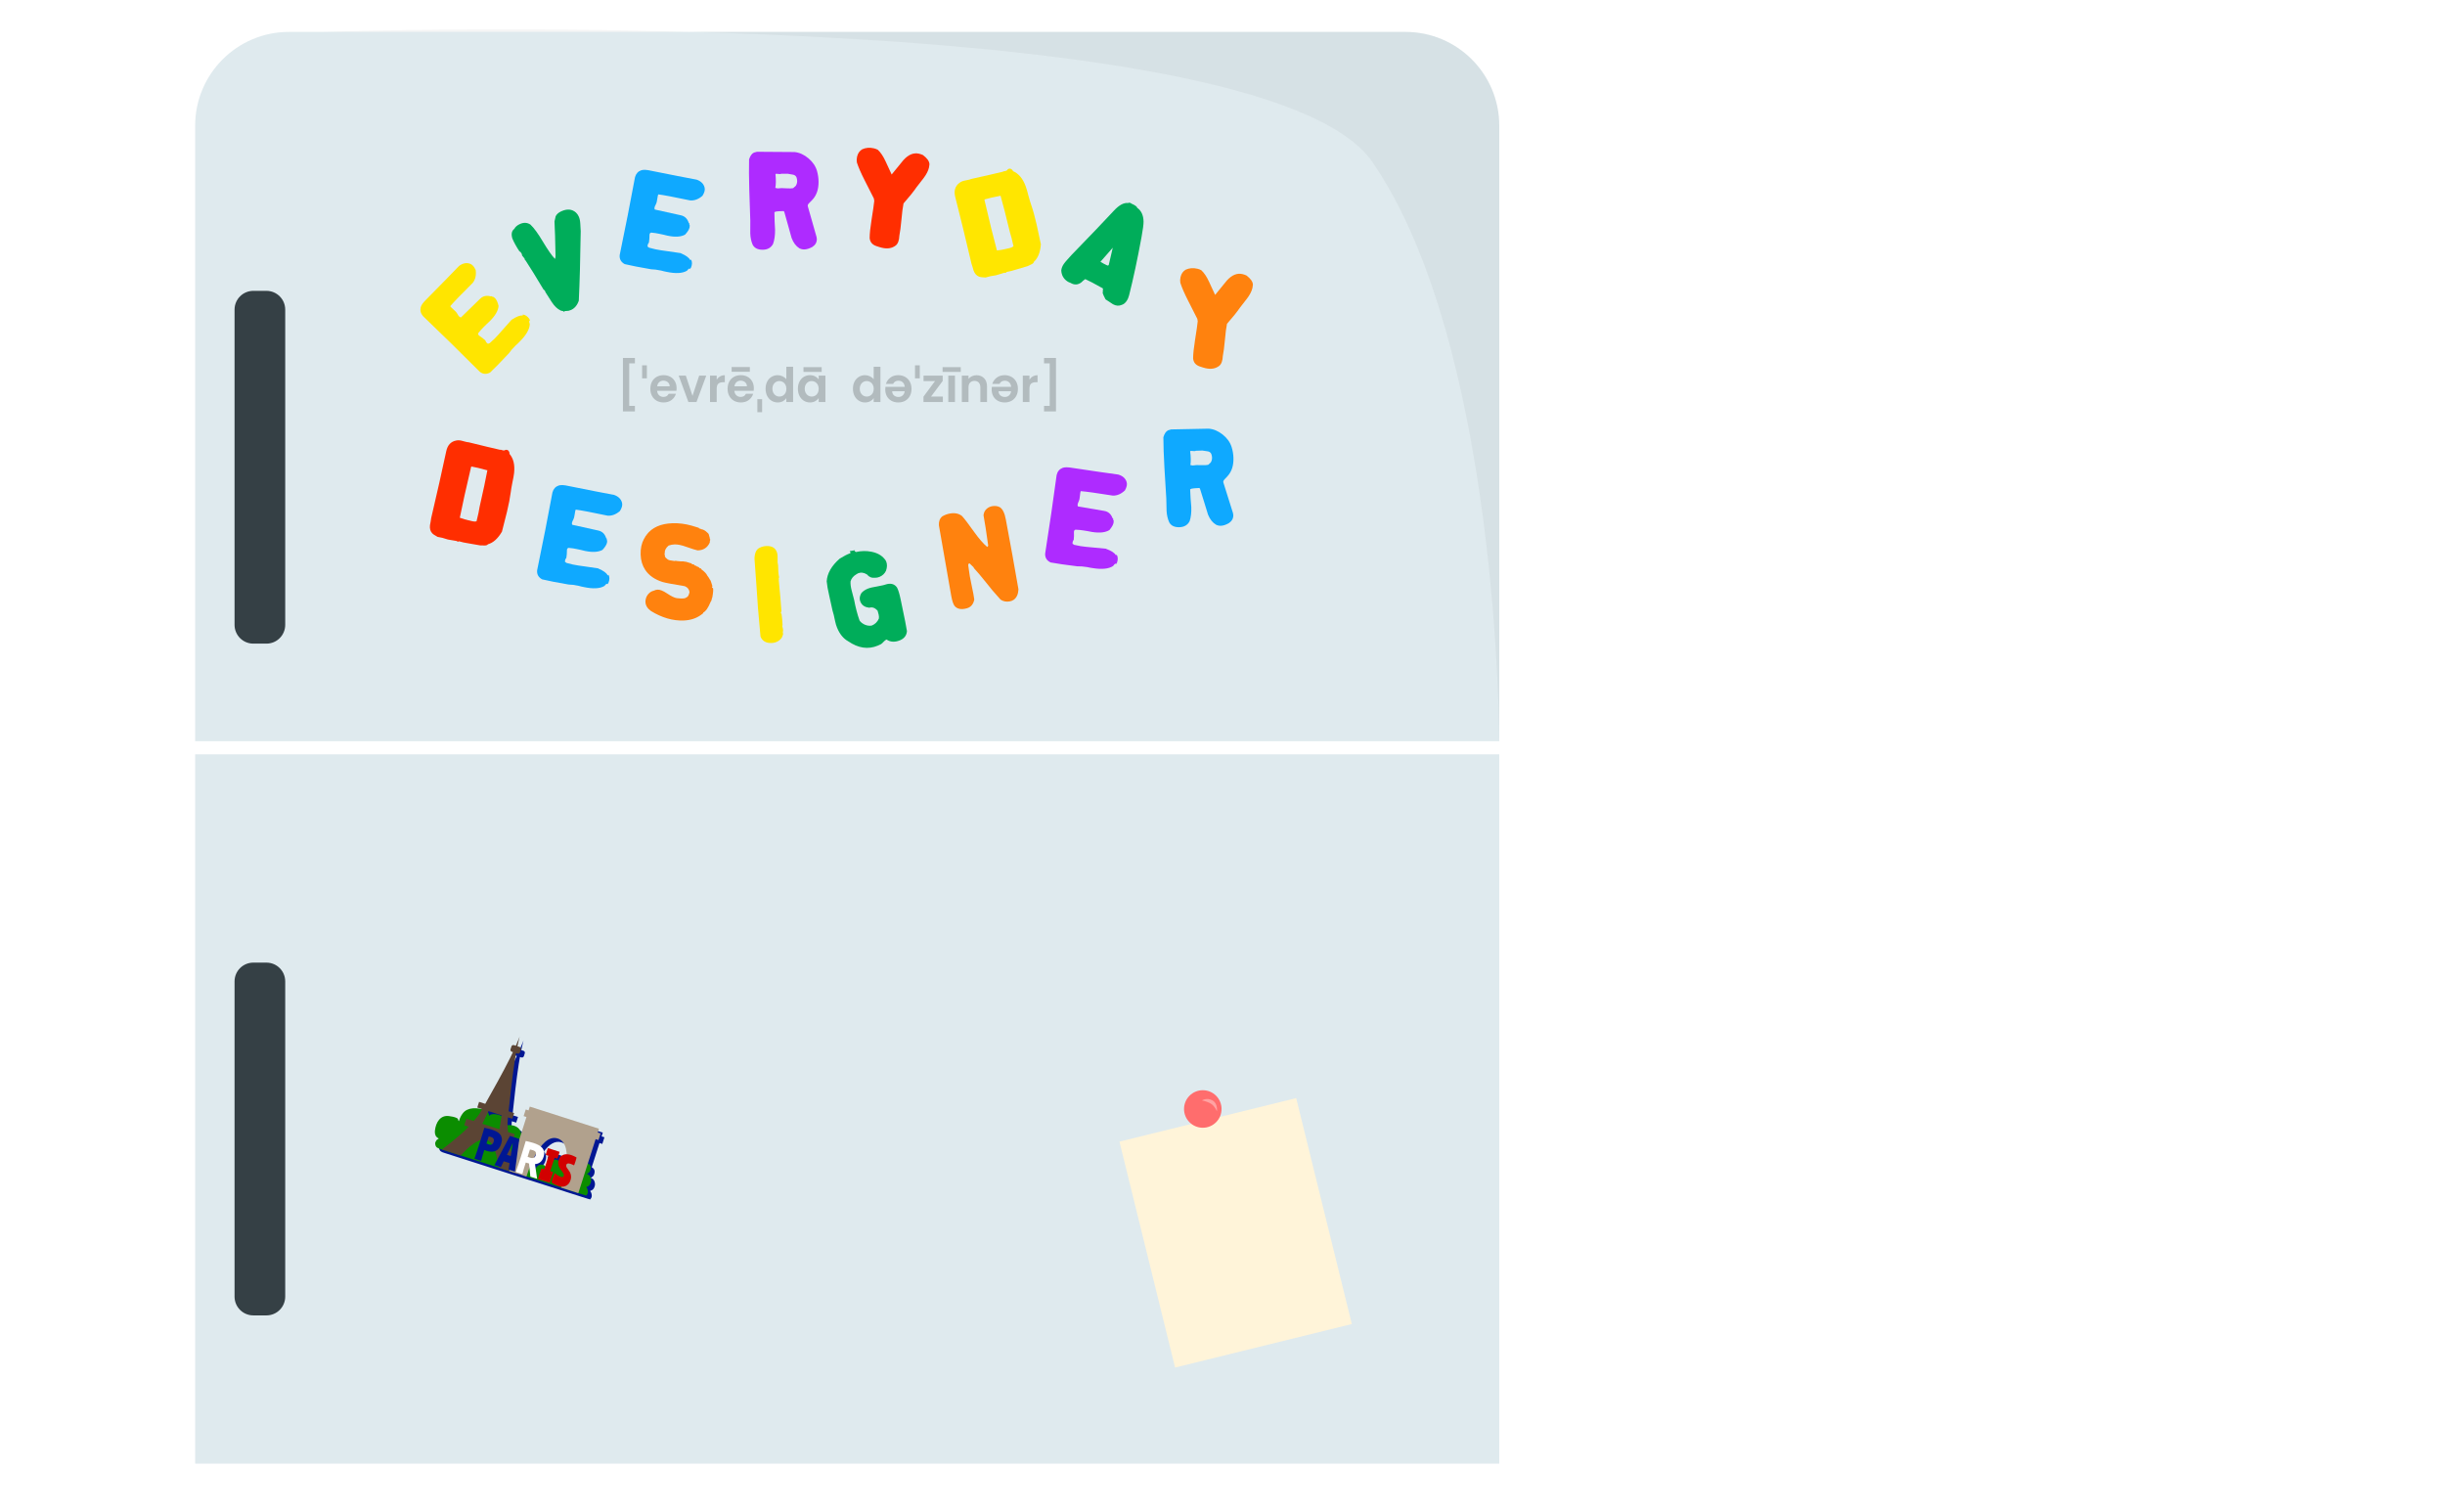 <svg width="1303" height="806" viewBox="0 0 1303 806" fill="none" xmlns="http://www.w3.org/2000/svg">
<path d="M104 67C104 39.386 126.386 17 154 17H749C776.614 17 799 39.386 799 67V395H104V67Z" fill="#DFEAEE"/>
<path d="M171.5 17H749C776.614 17 799 39.386 799 67V395C799 395 799 185 731.5 86.5C672.297 0.107 171.5 17 171.5 17Z" fill="black" fill-opacity="0.04"/>
<rect x="104" y="402" width="695" height="378" fill="#DFEAEE"/>
<path d="M125 165C125 159.477 129.477 155 135 155H142C147.523 155 152 159.477 152 165V333C152 338.523 147.523 343 142 343H135C129.477 343 125 338.523 125 333V165Z" fill="#354045"/>
<path d="M125 523C125 517.477 129.477 513 135 513H142C147.523 513 152 517.477 152 523V691C152 696.523 147.523 701 142 701H135C129.477 701 125 696.523 125 691V523Z" fill="#354045"/>
<path d="M338.357 190.764V193.66H335.333V216.3H338.357V219.248H331.979V190.764H338.357ZM344.736 194.677V201.639H342.195V194.677H344.736ZM360.584 206.899C360.584 207.407 360.55 207.864 360.483 208.271H350.192C350.276 209.287 350.632 210.083 351.259 210.659C351.886 211.235 352.656 211.523 353.571 211.523C354.892 211.523 355.833 210.956 356.392 209.821H360.228C359.822 211.176 359.043 212.294 357.891 213.175C356.739 214.039 355.324 214.471 353.647 214.471C352.292 214.471 351.072 214.174 349.988 213.582C348.921 212.972 348.083 212.116 347.473 211.015C346.88 209.914 346.583 208.644 346.583 207.204C346.583 205.747 346.88 204.468 347.473 203.367C348.066 202.266 348.896 201.419 349.963 200.826C351.03 200.233 352.258 199.936 353.647 199.936C354.986 199.936 356.18 200.224 357.23 200.8C358.297 201.376 359.119 202.198 359.695 203.265C360.288 204.315 360.584 205.527 360.584 206.899ZM356.9 205.882C356.883 204.968 356.553 204.239 355.909 203.697C355.265 203.138 354.477 202.859 353.546 202.859C352.665 202.859 351.919 203.13 351.31 203.672C350.717 204.197 350.353 204.934 350.217 205.882H356.9ZM369.05 210.964L372.608 200.165H376.394L371.185 214.242H366.865L361.682 200.165H365.493L369.05 210.964ZM381.949 202.35C382.407 201.605 383 201.021 383.728 200.597C384.473 200.174 385.32 199.962 386.269 199.962V203.697H385.329C384.211 203.697 383.364 203.96 382.788 204.485C382.229 205.01 381.949 205.925 381.949 207.229V214.242H378.392V200.165H381.949V202.35ZM401.751 206.899C401.751 207.407 401.717 207.864 401.649 208.271H391.358C391.443 209.287 391.799 210.083 392.426 210.659C393.052 211.235 393.823 211.523 394.738 211.523C396.059 211.523 396.999 210.956 397.558 209.821H401.395C400.989 211.176 400.21 212.294 399.058 213.175C397.906 214.039 396.491 214.471 394.814 214.471C393.459 214.471 392.239 214.174 391.155 213.582C390.088 212.972 389.249 212.116 388.64 211.015C388.047 209.914 387.75 208.644 387.75 207.204C387.75 205.747 388.047 204.468 388.64 203.367C389.233 202.266 390.063 201.419 391.13 200.826C392.197 200.233 393.425 199.936 394.814 199.936C396.152 199.936 397.347 200.224 398.397 200.8C399.464 201.376 400.286 202.198 400.862 203.265C401.455 204.315 401.751 205.527 401.751 206.899ZM398.067 205.882C398.05 204.968 397.719 204.239 397.076 203.697C396.432 203.138 395.644 202.859 394.713 202.859C393.832 202.859 393.086 203.13 392.477 203.672C391.884 204.197 391.519 204.934 391.384 205.882H398.067ZM399.617 195.591V198.132H389.91V195.591H399.617ZM406.152 212.718V219.68H403.611V212.718H406.152ZM407.999 207.153C407.999 205.73 408.278 204.468 408.837 203.367C409.413 202.266 410.192 201.419 411.175 200.826C412.157 200.233 413.25 199.936 414.453 199.936C415.368 199.936 416.24 200.14 417.07 200.546C417.9 200.936 418.561 201.461 419.052 202.122V195.439H422.66V214.242H419.052V212.159C418.612 212.853 417.993 213.412 417.197 213.836C416.401 214.259 415.478 214.471 414.427 214.471C413.242 214.471 412.157 214.166 411.175 213.556C410.192 212.946 409.413 212.091 408.837 210.99C408.278 209.872 407.999 208.593 407.999 207.153ZM419.077 207.204C419.077 206.34 418.908 205.603 418.569 204.993C418.23 204.366 417.773 203.892 417.197 203.57C416.621 203.231 416.003 203.062 415.342 203.062C414.682 203.062 414.072 203.223 413.513 203.545C412.954 203.867 412.496 204.341 412.141 204.968C411.802 205.577 411.632 206.306 411.632 207.153C411.632 208 411.802 208.745 412.141 209.389C412.496 210.016 412.954 210.498 413.513 210.837C414.089 211.176 414.698 211.345 415.342 211.345C416.003 211.345 416.621 211.185 417.197 210.863C417.773 210.524 418.23 210.05 418.569 209.44C418.908 208.813 419.077 208.068 419.077 207.204ZM425.22 207.153C425.22 205.73 425.499 204.468 426.058 203.367C426.634 202.266 427.405 201.419 428.371 200.826C429.353 200.233 430.446 199.936 431.649 199.936C432.699 199.936 433.614 200.148 434.393 200.572C435.189 200.995 435.824 201.529 436.299 202.173V200.165H439.881V214.242H436.299V212.184C435.841 212.845 435.206 213.395 434.393 213.836C433.597 214.259 432.673 214.471 431.623 214.471C430.437 214.471 429.353 214.166 428.371 213.556C427.405 212.946 426.634 212.091 426.058 210.99C425.499 209.872 425.22 208.593 425.22 207.153ZM436.299 207.204C436.299 206.34 436.129 205.603 435.79 204.993C435.452 204.366 434.994 203.892 434.418 203.57C433.842 203.231 433.224 203.062 432.563 203.062C431.903 203.062 431.293 203.223 430.734 203.545C430.175 203.867 429.717 204.341 429.362 204.968C429.023 205.577 428.853 206.306 428.853 207.153C428.853 208 429.023 208.745 429.362 209.389C429.717 210.016 430.175 210.498 430.734 210.837C431.31 211.176 431.92 211.345 432.563 211.345C433.224 211.345 433.842 211.185 434.418 210.863C434.994 210.524 435.452 210.05 435.79 209.44C436.129 208.813 436.299 208.068 436.299 207.204ZM437.899 195.642V198.183H428.193V195.642H437.899ZM454.55 207.153C454.55 205.73 454.83 204.468 455.389 203.367C455.965 202.266 456.744 201.419 457.727 200.826C458.709 200.233 459.802 199.936 461.004 199.936C461.919 199.936 462.792 200.14 463.622 200.546C464.452 200.936 465.112 201.461 465.604 202.122V195.439H469.212V214.242H465.604V212.159C465.163 212.853 464.545 213.412 463.749 213.836C462.952 214.259 462.029 214.471 460.979 214.471C459.793 214.471 458.709 214.166 457.727 213.556C456.744 212.946 455.965 212.091 455.389 210.99C454.83 209.872 454.55 208.593 454.55 207.153ZM465.629 207.204C465.629 206.34 465.46 205.603 465.121 204.993C464.782 204.366 464.325 203.892 463.749 203.57C463.173 203.231 462.554 203.062 461.894 203.062C461.233 203.062 460.623 203.223 460.064 203.545C459.505 203.867 459.048 204.341 458.692 204.968C458.353 205.577 458.184 206.306 458.184 207.153C458.184 208 458.353 208.745 458.692 209.389C459.048 210.016 459.505 210.498 460.064 210.837C460.64 211.176 461.25 211.345 461.894 211.345C462.554 211.345 463.173 211.185 463.749 210.863C464.325 210.524 464.782 210.05 465.121 209.44C465.46 208.813 465.629 208.068 465.629 207.204ZM478.708 199.936C480.063 199.936 481.275 200.241 482.342 200.851C483.426 201.444 484.265 202.291 484.857 203.392C485.467 204.493 485.772 205.764 485.772 207.204C485.772 208.66 485.476 209.939 484.883 211.041C484.29 212.142 483.46 212.989 482.393 213.582C481.325 214.174 480.097 214.471 478.708 214.471C477.37 214.471 476.167 214.183 475.1 213.607C474.05 213.031 473.228 212.218 472.635 211.168C472.059 210.1 471.771 208.881 471.771 207.509C471.771 207 471.805 206.543 471.873 206.136H482.164C482.079 205.12 481.724 204.324 481.097 203.748C480.47 203.172 479.699 202.884 478.785 202.884C477.463 202.884 476.523 203.451 475.964 204.586H472.127C472.534 203.231 473.313 202.122 474.465 201.258C475.617 200.377 477.031 199.936 478.708 199.936ZM478.81 211.549C479.691 211.549 480.428 211.286 481.021 210.761C481.63 210.219 482.003 209.474 482.139 208.525H475.456C475.473 209.44 475.803 210.177 476.447 210.736C477.091 211.278 477.878 211.549 478.81 211.549ZM490.173 194.677V201.639H487.632V194.677H490.173ZM496.187 211.32H502.463V214.242H492.147V211.371L498.296 203.087H492.172V200.165H502.387V203.036L496.187 211.32ZM508.928 200.165V214.242H505.37V200.165H508.928ZM512.027 195.642V198.183H502.321V195.642H512.027ZM520.388 199.962C522.065 199.962 523.421 200.495 524.454 201.563C525.487 202.613 526.004 204.087 526.004 205.984V214.242H522.447V206.467C522.447 205.349 522.167 204.493 521.608 203.9C521.049 203.291 520.287 202.986 519.321 202.986C518.339 202.986 517.559 203.291 516.983 203.9C516.424 204.493 516.145 205.349 516.145 206.467V214.242H512.588V200.165H516.145V201.918C516.619 201.309 517.221 200.834 517.949 200.495C518.694 200.14 519.507 199.962 520.388 199.962ZM535.409 199.936C536.764 199.936 537.975 200.241 539.042 200.851C540.127 201.444 540.965 202.291 541.558 203.392C542.168 204.493 542.473 205.764 542.473 207.204C542.473 208.66 542.176 209.939 541.583 211.041C540.991 212.142 540.161 212.989 539.093 213.582C538.026 214.174 536.798 214.471 535.409 214.471C534.071 214.471 532.868 214.183 531.801 213.607C530.75 213.031 529.929 212.218 529.336 211.168C528.76 210.1 528.472 208.881 528.472 207.509C528.472 207 528.506 206.543 528.574 206.136H538.865C538.78 205.12 538.424 204.324 537.797 203.748C537.171 203.172 536.4 202.884 535.485 202.884C534.164 202.884 533.224 203.451 532.665 204.586H528.828C529.234 203.231 530.014 202.122 531.165 201.258C532.317 200.377 533.732 199.936 535.409 199.936ZM535.511 211.549C536.391 211.549 537.128 211.286 537.721 210.761C538.331 210.219 538.704 209.474 538.839 208.525H532.156C532.173 209.44 532.504 210.177 533.147 210.736C533.791 211.278 534.579 211.549 535.511 211.549ZM548.627 202.35C549.084 201.605 549.677 201.021 550.405 200.597C551.151 200.174 551.998 199.962 552.946 199.962V203.697H552.006C550.888 203.697 550.041 203.96 549.465 204.485C548.906 205.01 548.627 205.925 548.627 207.229V214.242H545.069V200.165H548.627V202.35ZM562.762 219.248H556.384V216.3H559.408V193.66H556.384V190.764H562.762V219.248Z" fill="black" fill-opacity="0.2"/>
<g filter="url(#filter0_di_177_748)">
<path d="M261.185 198.522C259.18 199.583 257.346 199.444 255.682 198.104C244.842 187.26 234.765 177.386 225.453 168.482C224.19 167.01 223.778 165.424 224.217 163.724C224.488 162.591 225.544 161.143 227.384 159.381C235.049 151.633 240.79 145.764 244.606 141.773C246.579 140.278 248.532 139.867 250.465 140.541C251.665 140.945 252.679 142.066 253.507 143.903C253.865 146.673 253.34 148.957 251.933 150.754C245.741 156.905 241.741 161.046 239.932 163.175C240.198 163.576 240.83 164.212 241.828 165.082C242.759 165.886 243.374 166.572 243.673 167.14C244.336 168.477 245.001 169.146 245.668 169.148L255.809 159.273C257.348 157.744 259.268 157.3 261.568 157.941C261.768 157.808 261.969 157.809 262.168 157.943C262.335 158.044 262.518 158.161 262.718 158.295L262.868 158.145C263.201 158.347 263.517 158.598 263.817 158.899C264.581 159.669 265.211 161.039 265.705 163.008C265.53 165.51 263.97 168.224 261.024 171.15C260.656 171.516 260.104 172.031 259.368 172.696C258.665 173.394 258.13 173.926 257.761 174.292C256.724 175.322 255.887 176.254 255.25 177.086C254.949 177.318 254.798 177.601 254.797 177.935C254.796 178.269 254.962 178.569 255.294 178.837C256.626 179.709 257.758 180.58 258.689 181.45C258.887 182.185 259.335 182.77 260.034 183.206L260.986 182.859C261.823 182.161 262.676 181.38 263.546 180.515C264.784 179.285 266.341 177.572 268.217 175.377C270.393 172.882 271.9 171.185 272.737 170.287L272.787 170.337C275.228 168.711 277.132 167.983 278.499 168.154C278.666 167.988 278.717 167.871 278.65 167.804L278.451 167.604C279.885 167.708 281.117 168.513 282.146 170.018L282.592 171.27C282.56 171.036 282.443 170.886 282.243 170.819C282.043 170.951 281.975 171.218 282.041 171.619C282.139 171.986 282.238 172.353 282.337 172.72C282.228 175.489 280.4 178.635 276.852 182.16C276.618 182.393 276.283 182.725 275.848 183.158C275.346 183.59 274.978 183.922 274.744 184.155C273.137 185.751 271.965 187.115 271.227 188.247C266.942 192.836 263.595 196.262 261.185 198.522Z" fill="#FFE500"/>
</g>
<g filter="url(#filter1_di_177_748)">
<path d="M332.924 140.755C330.936 139.661 330.046 138.051 330.252 135.925C333.365 120.911 336.086 107.068 338.416 94.397C338.953 92.533 340.053 91.318 341.714 90.752C342.81 90.356 344.6 90.444 347.083 91.015C357.767 93.168 365.824 94.744 371.255 95.743C373.588 96.571 375.003 97.978 375.501 99.963C375.822 101.188 375.442 102.651 374.361 104.352C372.242 106.172 370.045 106.987 367.771 106.797C359.23 104.999 353.573 103.928 350.801 103.586C350.611 104.028 350.427 104.905 350.247 106.217C350.087 107.437 349.851 108.328 349.54 108.889C348.787 110.177 348.592 111.1 348.957 111.659L362.778 114.714C364.901 115.161 366.326 116.522 367.053 118.796C367.274 118.891 367.383 119.058 367.381 119.299C367.388 119.493 367.391 119.711 367.388 119.951L367.596 119.995C367.611 120.384 367.574 120.786 367.487 121.201C367.263 122.263 366.464 123.541 365.089 125.036C362.902 126.263 359.777 126.449 355.714 125.593C355.206 125.486 354.473 125.308 353.513 125.057C352.543 124.853 351.805 124.698 351.297 124.591C349.866 124.289 348.628 124.101 347.583 124.026C347.223 123.902 346.904 123.931 346.624 124.113C346.345 124.295 346.184 124.599 346.143 125.024C346.146 126.616 346.039 128.04 345.822 129.296C345.317 129.865 345.074 130.561 345.094 131.384L345.906 131.989C346.949 132.305 348.07 132.59 349.27 132.842C350.979 133.202 353.265 133.563 356.13 133.925C359.41 134.375 361.655 134.703 362.865 134.909L362.851 134.979C365.55 136.126 367.204 137.318 367.811 138.554C368.042 138.603 368.167 138.581 368.187 138.489L368.245 138.212C368.945 139.468 368.948 140.939 368.256 142.626L367.454 143.686C367.631 143.531 367.693 143.351 367.64 143.147C367.419 143.052 367.159 143.142 366.86 143.417C366.607 143.701 366.355 143.985 366.102 144.269C363.728 145.698 360.094 145.897 355.201 144.867C354.877 144.799 354.416 144.702 353.816 144.575C353.179 144.393 352.699 144.268 352.376 144.2C350.16 143.733 348.376 143.502 347.025 143.507C340.837 142.445 336.136 141.528 332.924 140.755Z" fill="#0FA9FF"/>
</g>
<g filter="url(#filter2_di_177_748)">
<path d="M288.924 308.755C286.936 307.661 286.046 306.051 286.252 303.925C289.365 288.911 292.086 275.068 294.416 262.397C294.953 260.533 296.053 259.318 297.714 258.752C298.81 258.356 300.6 258.444 303.083 259.015C313.767 261.168 321.824 262.744 327.255 263.743C329.588 264.571 331.003 265.978 331.501 267.963C331.822 269.188 331.442 270.651 330.361 272.352C328.242 274.172 326.045 274.987 323.771 274.797C315.23 272.999 309.573 271.928 306.801 271.586C306.611 272.028 306.427 272.905 306.247 274.217C306.087 275.437 305.851 276.328 305.54 276.889C304.787 278.177 304.592 279.1 304.957 279.659L318.778 282.714C320.901 283.161 322.326 284.522 323.053 286.796C323.274 286.891 323.383 287.058 323.381 287.299C323.388 287.493 323.391 287.711 323.388 287.951L323.596 287.995C323.611 288.384 323.574 288.786 323.487 289.201C323.263 290.263 322.464 291.541 321.089 293.036C318.902 294.263 315.777 294.449 311.714 293.593C311.206 293.486 310.473 293.308 309.513 293.057C308.543 292.853 307.805 292.698 307.297 292.591C305.866 292.289 304.628 292.101 303.583 292.026C303.223 291.902 302.904 291.931 302.624 292.113C302.345 292.295 302.184 292.599 302.143 293.024C302.146 294.616 302.039 296.04 301.822 297.296C301.317 297.865 301.074 298.561 301.094 299.384L301.906 299.989C302.949 300.305 304.07 300.59 305.27 300.842C306.979 301.202 309.265 301.563 312.13 301.925C315.41 302.375 317.655 302.703 318.865 302.909L318.851 302.979C321.55 304.126 323.204 305.318 323.811 306.554C324.042 306.603 324.167 306.581 324.187 306.489L324.245 306.212C324.945 307.468 324.948 308.939 324.256 310.626L323.454 311.686C323.631 311.531 323.693 311.351 323.64 311.147C323.419 311.052 323.159 311.142 322.86 311.417C322.607 311.701 322.355 311.985 322.102 312.269C319.728 313.698 316.094 313.897 311.201 312.867C310.877 312.799 310.416 312.702 309.816 312.575C309.179 312.393 308.699 312.268 308.376 312.2C306.16 311.733 304.376 311.502 303.025 311.507C296.837 310.445 292.136 309.528 288.924 308.755Z" fill="#0FA9FF"/>
</g>
<g filter="url(#filter3_di_177_748)">
<path d="M299.184 112.578C302.283 111.188 304.871 111.423 306.947 113.284C307.557 113.838 308.065 114.567 308.47 115.471C308.914 116.461 309.177 117.739 309.259 119.305C309.331 120.618 309.402 121.93 309.474 123.242C309.27 138.121 308.931 150.45 308.456 160.229C307.636 162.665 306.257 164.317 304.32 165.186C303.889 165.379 303.439 165.529 302.97 165.636C302.736 165.69 302.386 165.717 301.921 165.719C301.457 165.72 301.117 165.769 300.902 165.866C300.772 165.924 300.641 166.034 300.507 166.198C300.372 165.896 300.063 165.725 299.579 165.683C299.095 165.642 298.762 165.533 298.579 165.356C297.005 164.614 295.503 163.168 294.073 161.017C292.922 159.258 291.793 157.489 290.685 155.711C290.563 155.094 290.224 154.625 289.667 154.306C285.524 147.374 282.321 142.192 280.058 138.76C279.953 138.756 279.861 138.668 279.784 138.495C279.731 138.261 279.63 138.151 279.481 138.166L279.675 138.079C279.54 137.778 279.261 137.386 278.837 136.903C278.414 136.421 278.145 136.051 278.029 135.792C278.048 135.835 278.144 135.818 278.316 135.741C278.234 135.674 278.037 135.349 277.724 134.766C277.55 134.379 277.245 134.102 276.808 133.936C275.2 131.503 273.944 129.222 273.041 127.093C272.339 124.72 272.685 123.013 274.08 121.974C274.632 120.899 275.64 120.033 277.104 119.377C279.127 118.47 280.981 118.569 282.667 119.674C284.536 121.421 286.743 124.439 289.286 128.727C291.97 133.212 294.131 136.301 295.77 137.996C295.988 137.33 296.085 136.795 296.06 136.393C295.917 128.236 295.731 122.114 295.502 118.029C295.865 116.418 296.073 115.498 296.125 115.268C296.657 114.15 297.677 113.253 299.184 112.578Z" fill="#00AD5A"/>
</g>
<g filter="url(#filter4_di_177_748)">
<path d="M432.83 106.578C432.737 106.72 432.221 107.243 431.284 108.146C430.581 108.811 430.326 109.426 430.519 109.991C432.551 117.242 434.1 122.681 435.163 126.306C435.26 126.683 435.31 127.037 435.312 127.367C435.325 129.16 434.509 130.581 432.866 131.63C431.267 132.491 429.832 132.925 428.558 132.934C427.661 132.941 426.811 132.734 426.006 132.315C424.205 131.196 422.824 129.365 421.862 126.824C421.233 124.564 420.603 122.304 419.974 120.044L417.942 112.839L417.585 112.488C417.255 112.538 416.43 112.567 415.109 112.576C414.024 112.584 413.223 112.755 412.706 113.089C412.715 114.268 412.75 115.872 412.811 117.9C412.969 120.164 413.05 121.696 413.056 122.499C413.077 125.471 412.717 127.974 411.977 130.008C410.859 132.044 409.026 133.072 406.478 133.09C403.837 133.108 402.037 132.201 401.081 130.367C400.313 128.533 399.898 126.507 399.835 124.29C399.819 122.073 399.827 119.855 399.858 117.637C399.679 112.213 399.498 106.765 399.318 101.293C399.131 94.831 399.092 89.382 399.203 84.946C399.803 83.055 400.667 81.846 401.796 81.319L403.42 80.882C412.291 80.962 418.967 81.009 423.449 81.025C426.046 81.29 428.507 82.405 430.833 84.37C433.159 86.335 434.684 88.589 435.41 91.132C435.942 93.015 436.215 94.924 436.229 96.858C436.258 100.963 435.125 104.203 432.83 106.578ZM424.072 99.067C424.585 98.261 424.839 97.387 424.832 96.443C424.828 95.83 424.705 95.17 424.464 94.464C424.081 93.665 423.417 93.198 422.473 93.063C421.575 92.88 420.677 92.721 419.78 92.586L416.312 92.611C415.984 92.802 415.441 92.829 414.685 92.693C413.93 92.556 413.458 92.583 413.271 92.773C413.576 95.885 413.546 98.339 413.181 100.134L414.386 100.409C415.046 100.31 415.753 100.258 416.508 100.252C416.697 100.251 417.688 100.291 419.481 100.373C420.709 100.459 421.77 100.428 422.665 100.28L424.072 99.067Z" fill="#AE2BFF"/>
</g>
<g filter="url(#filter5_di_177_748)">
<path d="M491.828 82.604C494.102 84.292 495.27 85.942 495.333 87.554C495.298 88.127 495.211 88.712 495.073 89.31C494.681 91.011 493.747 92.853 492.272 94.836C491.02 96.484 489.745 98.126 488.447 99.763C486.841 102.104 484.53 104.984 481.513 108.403C481.102 110.39 480.736 113.235 480.413 116.937C480.059 120.778 479.687 123.646 479.298 125.541C479.185 128.129 478.535 129.892 477.351 130.829C475.409 132.317 472.99 132.727 470.094 132.058C469.267 131.867 468.225 131.554 466.97 131.119C464.817 130.379 463.647 128.947 463.459 126.822C463.474 124.452 463.816 121.19 464.485 117.035C465.267 112.18 465.745 108.853 465.918 107.053L465.706 105.769C464.07 102.582 462.456 99.401 460.865 96.225C458.896 92.381 457.487 89.15 456.639 86.534C456.483 85.529 456.523 84.521 456.756 83.51C457.17 81.717 458.079 80.402 459.483 79.564C461.379 78.695 463.453 78.52 465.705 79.04C466.441 79.21 467.132 79.467 467.779 79.81C469.303 81.178 470.708 83.27 471.995 86.086C473.066 88.367 474.132 90.671 475.192 92.998C477.286 90.431 479.38 87.864 481.474 85.297C484.133 82.377 486.888 81.246 489.738 81.904C490.428 82.063 491.124 82.297 491.828 82.604Z" fill="#FF2E00"/>
</g>
<g filter="url(#filter6_di_177_748)">
<path d="M664.206 146.767C666.48 148.455 667.648 150.105 667.711 151.717C667.676 152.29 667.589 152.875 667.451 153.473C667.058 155.174 666.125 157.016 664.65 158.999C663.398 160.647 662.123 162.289 660.825 163.927C659.219 166.267 656.907 169.147 653.891 172.566C653.48 174.553 653.114 177.398 652.791 181.101C652.437 184.941 652.065 187.809 651.676 189.704C651.563 192.293 650.913 194.055 649.729 194.992C647.787 196.481 645.368 196.89 642.472 196.221C641.645 196.03 640.603 195.717 639.348 195.282C637.195 194.542 636.024 193.11 635.837 190.985C635.852 188.615 636.194 185.353 636.863 181.198C637.645 176.343 638.123 173.016 638.296 171.216L638.084 169.932C636.447 166.746 634.834 163.564 633.243 160.389C631.274 156.544 629.865 153.314 629.017 150.697C628.861 149.692 628.9 148.684 629.134 147.673C629.548 145.88 630.457 144.565 631.861 143.727C633.757 142.858 635.831 142.683 638.083 143.203C638.818 143.373 639.51 143.63 640.157 143.973C641.681 145.342 643.086 147.434 644.373 150.249C645.444 152.53 646.51 154.834 647.57 157.161C649.664 154.594 651.758 152.027 653.852 149.46C656.511 146.54 659.266 145.409 662.116 146.067C662.806 146.226 663.502 146.46 664.206 146.767Z" fill="#FF820E"/>
</g>
<g filter="url(#filter7_di_177_748)">
<path d="M521.755 147.426C520.413 146.911 519.435 145.811 518.821 144.126C518.676 143.727 518.502 143.113 518.3 142.283C518.037 141.424 517.841 140.818 517.712 140.463C514.665 127.413 511.786 115.583 509.074 104.972C508.238 101.711 508.982 99.206 511.307 97.455C511.774 97.084 512.318 96.785 512.939 96.559C513.426 96.382 514.212 96.196 515.296 96.002C516.425 95.791 517.225 95.575 517.696 95.353C525.084 93.716 530.645 92.444 534.382 91.534C534.498 91.442 534.645 91.363 534.823 91.298C534.956 91.25 535.194 91.213 535.536 91.189C535.907 91.104 536.159 91.038 536.292 90.989C536.646 90.86 536.886 90.622 537.011 90.275C537.656 89.84 538.228 89.757 538.728 90.026C539.409 90.381 539.778 90.773 539.835 91.205C542.855 92.465 545.124 95.178 546.642 99.345C547.046 100.453 547.533 102.133 548.102 104.386C548.7 106.579 549.177 108.162 549.532 109.138C550.522 111.991 551.483 115.457 552.417 119.535C553.157 123.082 553.919 126.62 554.703 130.151C554.403 134.428 553.176 137.536 551.02 139.476C550.888 140.077 550.408 140.553 549.582 140.904C548.418 141.428 547.755 141.745 547.594 141.854C546.586 142.121 544.728 142.672 542.02 143.508C539.771 144.227 537.911 144.704 536.44 144.938C536.36 145.269 536.044 145.434 535.491 145.435L535.443 145.302C533.371 145.956 531.81 146.424 530.758 146.707C528.646 146.974 526.806 147.368 525.238 147.889C523.67 147.858 522.509 147.703 521.755 147.426ZM524.656 106.601C527.215 117.619 529.425 126.58 531.288 133.484C533.311 133.249 534.871 132.982 535.967 132.683C536.664 132.53 537.384 132.368 538.125 132.198C539 131.98 539.663 131.663 540.114 131.248C539.394 127.895 538.75 125.368 538.18 123.667C536.123 115.127 534.459 108.629 533.186 104.171L533.168 104.329C529.412 105.044 526.587 105.697 524.693 106.287L524.656 106.601Z" fill="#FFE600"/>
</g>
<g filter="url(#filter8_di_177_748)">
<path d="M230.311 284.166C229.337 283.108 228.949 281.688 229.147 279.907C229.194 279.485 229.312 278.857 229.499 278.023C229.646 277.138 229.739 276.507 229.781 276.132C232.848 263.087 235.524 251.209 237.808 240.497C238.507 237.205 240.287 235.291 243.147 234.755C243.731 234.63 244.351 234.604 245.007 234.677C245.523 234.735 246.31 234.917 247.367 235.225C248.472 235.538 249.285 235.7 249.806 235.71C257.151 237.526 262.7 238.856 266.451 239.701C266.596 239.67 266.763 239.664 266.951 239.685C267.091 239.701 267.321 239.774 267.638 239.904C268.008 239.993 268.264 240.045 268.404 240.061C268.779 240.103 269.1 239.996 269.366 239.741C270.137 239.637 270.686 239.817 271.014 240.28C271.468 240.901 271.624 241.416 271.483 241.828C273.629 244.298 274.456 247.737 273.966 252.145C273.835 253.317 273.525 255.039 273.034 257.31C272.596 259.54 272.32 261.171 272.205 262.202C271.824 265.198 271.145 268.73 270.17 272.799C269.258 276.305 268.368 279.814 267.503 283.325C265.334 287.024 262.854 289.263 260.061 290.044C259.675 290.523 259.035 290.737 258.138 290.684C256.862 290.637 256.127 290.626 255.935 290.652C254.913 290.444 253.004 290.112 250.206 289.658C247.872 289.303 245.994 288.904 244.572 288.461C244.353 288.721 243.996 288.729 243.501 288.484L243.517 288.343C241.371 288.009 239.763 287.735 238.695 287.521C236.684 286.823 234.861 286.358 233.225 286.129C231.834 285.404 230.863 284.75 230.311 284.166ZM251.045 248.879C248.442 259.887 246.442 268.898 245.044 275.91C246.961 276.598 248.477 277.052 249.592 277.271C250.285 277.443 251.001 277.618 251.741 277.795C252.622 277.988 253.356 277.999 253.945 277.827C254.79 274.503 255.335 271.953 255.58 270.177C257.531 261.612 258.926 255.05 259.766 250.492L259.68 250.624C255.997 249.597 253.176 248.927 251.217 248.613L251.045 248.879Z" fill="#FF2E00"/>
</g>
<g filter="url(#filter9_di_177_748)">
<path d="M570.496 150.747C569.844 150.531 569.265 150.251 568.758 149.906C566.769 148.551 565.709 146.63 565.576 144.142C565.693 142.966 566.136 141.812 566.906 140.681C567.331 140.057 567.993 139.253 568.893 138.267C569.964 137.113 570.665 136.335 570.996 135.932C581.11 125.525 588.647 117.643 593.607 112.288C596.398 109.279 598.923 107.917 601.184 108.201C601.672 107.905 602.247 107.983 602.909 108.434L603.085 108.554C603.358 108.74 603.618 108.86 603.866 108.915C605.259 109.636 605.986 110.245 606.047 110.743C608.243 112.295 609.37 114.747 609.428 118.098C609.454 119.485 609.093 122.236 608.346 126.351C606.229 137.924 604.027 148.24 601.739 157.299C601.452 158.474 601.004 159.51 600.393 160.407C599.649 161.499 598.779 162.19 597.781 162.481C596.309 163.134 594.76 163.021 593.133 162.141C591.846 161.264 590.526 160.394 589.174 159.53C588.39 158.083 587.865 156.926 587.599 156.06C587.771 155.891 587.806 155.63 587.705 155.276C587.63 154.882 587.679 154.601 587.851 154.433C587.865 154.328 587.827 154.217 587.736 154.098C587.672 153.94 587.719 153.83 587.877 153.766C583.427 151.248 580.257 149.575 578.368 148.745C577.406 149.402 576.746 149.952 576.388 150.393C574.529 151.867 572.565 151.985 570.496 150.747ZM593.019 132.009C590.081 135.317 587.891 137.821 586.448 139.521C587.788 140.319 588.809 140.872 589.513 141.18C589.734 141.274 589.975 141.381 590.236 141.501C590.523 141.583 590.74 141.474 590.887 141.174C591.829 137.192 592.54 134.137 593.019 132.009Z" fill="#00AD5A"/>
</g>
<g filter="url(#filter10_di_177_748)">
<path d="M559.893 299.742C557.854 298.747 556.886 297.183 556.988 295.049C559.36 279.901 561.398 265.941 563.103 253.17C563.548 251.282 564.587 250.015 566.219 249.368C567.294 248.918 569.086 248.918 571.594 249.367C582.371 250.993 590.496 252.171 595.969 252.903C598.339 253.616 599.822 254.951 600.417 256.91C600.798 258.117 600.49 259.597 599.493 261.349C597.466 263.271 595.312 264.193 593.032 264.115C584.413 262.738 578.71 261.946 575.924 261.74C575.757 262.191 575.615 263.076 575.5 264.396C575.4 265.622 575.208 266.523 574.925 267.099C574.236 268.422 574.087 269.354 574.479 269.894L588.433 272.267C590.576 272.609 592.066 273.898 592.903 276.134C593.129 276.218 593.246 276.38 593.256 276.621C593.273 276.814 593.286 277.031 593.295 277.272L593.505 277.305C593.538 277.693 593.522 278.096 593.455 278.516C593.284 279.587 592.548 280.903 591.248 282.463C589.124 283.796 586.012 284.135 581.912 283.48C581.4 283.398 580.658 283.256 579.687 283.053C578.709 282.896 577.963 282.777 577.451 282.695C576.006 282.465 574.761 282.337 573.713 282.313C573.348 282.207 573.03 282.252 572.76 282.448C572.49 282.643 572.345 282.955 572.325 283.381C572.405 284.971 572.368 286.398 572.214 287.664C571.737 288.256 571.528 288.964 571.588 289.785L572.43 290.35C573.486 290.614 574.62 290.843 575.832 291.037C577.556 291.312 579.857 291.56 582.736 291.781C586.034 292.069 588.293 292.287 589.512 292.434L589.501 292.504C592.253 293.517 593.963 294.626 594.631 295.832C594.864 295.869 594.987 295.841 595.002 295.748L595.047 295.468C595.808 296.689 595.883 298.158 595.275 299.876L594.526 300.975C594.695 300.811 594.748 300.628 594.685 300.427C594.459 300.343 594.204 300.446 593.919 300.735C593.681 301.031 593.442 301.327 593.204 301.624C590.903 303.167 587.283 303.544 582.345 302.755C582.019 302.703 581.553 302.629 580.947 302.532C580.302 302.381 579.817 302.28 579.491 302.228C577.255 301.871 575.462 301.727 574.113 301.799C567.879 301.042 563.14 300.356 559.893 299.742Z" fill="#AE2BFF"/>
</g>
<g filter="url(#filter11_di_177_748)">
<path d="M469.452 343.305C468.904 343.584 468.347 343.842 467.781 344.077C462.64 346.216 457.386 345.438 452.016 341.744C449.491 340.342 447.531 337.963 446.136 334.609C445.682 333.52 445.329 332.364 445.076 331.141C444.576 328.59 444.107 326.664 443.669 325.365C443.528 324.657 442.949 322.036 441.931 317.503C441.196 314.385 440.74 311.816 440.564 309.794C440.838 305.541 443.148 301.514 447.495 297.713C449.684 296.343 451.537 295.393 453.054 294.864C453.174 294.661 453.256 294.55 453.299 294.532C453.289 294.383 453.203 294.24 453.044 294.102C452.902 294.007 452.848 293.877 452.881 293.71C454.166 293.482 455.118 293.315 455.739 293.21C455.565 293.283 455.448 293.433 455.39 293.662C455.851 294.032 456.103 294.209 456.147 294.191C458.942 293.539 461.705 293.488 464.438 294.037C467.504 294.652 469.826 295.935 471.404 297.885C471.777 298.291 472.064 298.734 472.263 299.213C472.861 300.651 472.831 302.298 472.173 304.156C471.476 305.673 470.321 306.766 468.709 307.437C467.925 307.763 467.121 307.918 466.297 307.903C464.53 308.077 463.111 307.491 462.041 306.148C460.38 305.102 458.787 304.896 457.262 305.53C456.957 305.657 456.67 305.828 456.402 306.041C454.793 306.966 453.755 308.216 453.286 309.79C453.173 311.115 453.375 312.768 453.893 314.75C454.726 317.98 455.16 319.639 455.197 319.726C455.935 323.711 456.896 327.374 458.081 330.713C458.796 331.693 459.77 332.438 461.004 332.947C462.237 333.455 463.444 333.592 464.623 333.357C466.366 332.632 467.615 331.397 468.371 329.652C468.476 329.046 468.44 328.346 468.263 327.551C468.234 327.358 468.04 326.647 467.682 325.416C466.285 323.902 464.819 323.388 463.284 323.873C461.143 323.64 459.659 322.775 458.832 321.28C457.871 319.584 457.974 317.804 459.14 315.94C460.03 315.007 461.106 314.279 462.369 313.753C463.502 313.282 465.244 312.864 467.596 312.499C469.973 312.072 471.694 311.663 472.757 311.271C475.099 310.757 476.864 311.377 478.053 313.131C478.71 314.339 479.347 316.425 479.966 319.386C482.066 329.346 483.186 334.986 483.327 336.307C483.173 338.517 482.025 340.119 479.884 341.112C477.027 342.351 474.559 342.254 472.48 340.819C472.027 340.957 471.502 341.354 470.906 342.011C470.311 342.667 469.826 343.099 469.452 343.305Z" fill="#00AD5A"/>
</g>
<g filter="url(#filter12_di_177_748)">
<path d="M540.291 319.605C539.652 320.053 538.914 320.351 538.078 320.499C536.266 320.819 534.653 320.506 533.24 319.558C529.907 315.883 527.517 313.072 526.07 311.124C522.991 307.261 520.597 304.426 518.889 302.62L519.003 302.456L516.666 300.21C516.07 300.364 515.869 300.854 516.064 301.682C516.261 302.797 516.344 303.405 516.314 303.507C516.528 305.529 517.017 308.293 517.781 311.799C518.57 315.445 519.049 318.019 519.219 319.522C518.709 322.056 517.379 323.609 515.228 324.181C512.397 324.969 510.272 324.602 508.853 323.08C508.077 322.211 507.434 320.337 506.924 317.456L500.362 279.953C500.232 277.868 500.837 276.275 502.176 275.176C503.433 274.427 504.781 273.925 506.221 273.67C508.87 273.202 511.034 273.657 512.716 275.037C513.962 276.398 516.084 279.184 519.082 283.398C521.693 287.056 524.039 289.755 526.12 291.496C526.128 291.542 526.304 291.319 526.648 290.827C525.653 283.577 524.816 278.167 524.137 274.598C524.292 273.038 524.939 271.821 526.079 270.949C526.833 270.336 527.744 269.936 528.812 269.747C530.253 269.492 531.577 269.665 532.785 270.266C534.346 271.236 535.435 273.463 536.051 276.947C536.174 277.644 537.318 283.838 539.482 295.529C540.868 303.093 541.961 309.272 542.761 314.065C542.639 316.626 541.816 318.473 540.291 319.605Z" fill="#FF820E"/>
</g>
<g filter="url(#filter13_di_177_748)">
<path d="M654.2 253.727C654.11 253.872 653.61 254.408 652.697 255.337C652.013 256.021 651.775 256.643 651.983 257.202C654.214 264.395 655.912 269.789 657.074 273.384C657.182 273.758 657.241 274.11 657.253 274.44C657.314 276.232 656.538 277.675 654.924 278.769C653.35 279.673 651.927 280.147 650.654 280.191C649.758 280.222 648.902 280.039 648.085 279.642C646.254 278.573 644.824 276.781 643.792 274.267C643.101 272.025 642.41 269.783 641.719 267.541L639.489 260.396L639.123 260.054C638.795 260.113 637.97 260.165 636.65 260.21C635.566 260.248 634.77 260.44 634.263 260.788C634.303 261.967 634.382 263.569 634.5 265.595C634.719 267.854 634.843 269.384 634.871 270.185C634.974 273.156 634.683 275.668 633.998 277.721C632.937 279.788 631.133 280.865 628.587 280.953C625.946 281.044 624.123 280.187 623.116 278.38C622.298 276.567 621.827 274.554 621.704 272.339C621.627 270.123 621.574 267.906 621.545 265.689C621.216 260.271 620.886 254.83 620.555 249.366C620.191 242.911 620.002 237.465 619.99 233.028C620.538 231.121 621.369 229.888 622.483 229.33L624.095 228.85C632.964 228.685 639.639 228.549 644.12 228.442C646.723 228.635 649.214 229.682 651.593 231.582C653.972 233.483 655.559 235.694 656.354 238.216C656.938 240.084 657.263 241.985 657.33 243.918C657.472 248.02 656.429 251.29 654.2 253.727ZM645.239 246.46C645.73 245.64 645.959 244.759 645.926 243.816C645.905 243.203 645.764 242.547 645.504 241.848C645.099 241.059 644.423 240.611 643.475 240.502C642.572 240.344 641.671 240.21 640.77 240.099L637.305 240.219C636.981 240.419 636.44 240.461 635.68 240.346C634.921 240.231 634.45 240.27 634.268 240.466C634.659 243.568 634.696 246.021 634.381 247.826L635.593 248.067C636.25 247.95 636.956 247.879 637.71 247.853C637.899 247.846 638.89 247.859 640.685 247.892C641.915 247.943 642.975 247.883 643.866 247.711L645.239 246.46Z" fill="#0FA9FF"/>
</g>
<g filter="url(#filter14_di_177_748)">
<path d="M379.476 313.163C379.624 313.347 379.791 313.412 379.978 313.358C380.194 314.153 380.065 315.857 379.588 318.47C379.452 318.616 379.345 318.95 379.269 319.472C379.193 319.994 379.04 320.353 378.811 320.55C378.025 322.418 377.318 323.788 376.687 324.66C376.687 324.66 376.392 325 375.802 325.682C375.437 326.072 375.115 326.295 374.833 326.352C374.889 326.587 374.778 326.803 374.502 327.001C374.273 327.198 374.042 327.371 373.812 327.521C371.189 329.499 368.016 330.553 364.291 330.682C358.538 330.88 352.744 329.192 346.908 325.617C345.021 324.266 344.044 322.648 343.979 320.762C343.961 320.243 344.015 319.745 344.14 319.269C344.341 318.271 344.828 317.333 345.6 316.457C346.42 315.579 347.345 315.028 348.376 314.803C349.072 314.449 349.773 314.259 350.48 314.235C351.753 314.191 353.429 314.865 355.507 316.257C357.779 317.783 359.507 318.62 360.692 318.768C362.258 318.997 363.651 319.02 364.872 318.836C365.851 318.472 366.497 318.025 366.809 317.495C367.204 316.632 367.417 315.963 367.448 315.49C367.256 314.033 366.417 313 364.933 312.39C358.523 311.337 354.603 310.599 353.172 310.177C348.926 308.86 345.805 306.678 343.812 303.631C342.317 301.37 341.516 298.683 341.409 295.571C341.298 292.365 341.908 289.535 343.239 287.081C343.423 286.933 343.624 286.596 343.842 286.069C344.107 285.541 344.402 285.2 344.727 285.047L344.583 284.981C347.517 281.103 352.097 279.057 358.32 278.842C361.715 278.725 365.129 279.15 368.561 280.117C370.278 280.624 371.543 281.006 372.354 281.261C372.458 281.54 372.676 281.698 373.008 281.734C373.339 281.77 373.555 281.857 373.654 281.995C374.792 282.144 375.899 282.767 376.976 283.863C377.459 284.177 377.759 284.662 377.876 285.319C378.095 286.208 378.255 286.722 378.354 286.86L378.152 287.15C378.391 287.236 378.514 287.397 378.522 287.633C378.526 287.727 378.462 287.942 378.332 288.277C378.249 288.61 378.235 288.87 378.288 289.057C377.063 291.838 374.893 293.258 371.779 293.318C370.781 293.117 368.753 292.479 365.694 291.404C363.208 290.499 361.14 290.074 359.49 290.131C358.405 290.169 357.35 290.371 356.324 290.736C354.809 291.969 354.127 293.409 354.278 295.056C354.137 295.061 354.067 295.087 354.069 295.134C354.077 295.37 354.104 295.487 354.152 295.485L354.293 295.48C354.186 296.475 354.542 297.218 355.361 297.709C355.804 298.213 356.428 298.522 357.235 298.636C358.041 298.75 358.8 298.865 359.512 298.982C359.885 298.828 360.19 298.793 360.429 298.88L360.432 298.95C362.281 299.17 363.652 299.24 364.546 299.162L364.551 299.304C365.068 299.239 365.733 299.357 366.546 299.66C367.406 299.96 368.002 300.129 368.334 300.164C368.729 300.67 369.184 300.867 369.7 300.755C369.747 300.753 369.894 300.913 370.141 301.235C370.434 301.508 370.72 301.593 371 301.489C371 301.489 371.122 301.626 371.368 301.901C372.08 302.018 372.611 302.353 372.961 302.908C373.429 302.797 373.694 302.953 373.756 303.376C375.5 304.685 376.554 305.805 376.917 306.737C377.658 307.702 378.082 308.349 378.188 308.676C378.58 309.087 378.858 309.644 379.024 310.346C379.237 311.047 379.45 311.724 379.661 312.378C379.482 312.667 379.42 312.929 379.476 313.163Z" fill="#FF820E"/>
</g>
<g filter="url(#filter15_di_177_748)">
<path d="M408.438 290.99C411.455 290.885 413.337 292.048 414.081 294.477C414.394 295.316 414.502 297.082 414.406 299.777C414.571 300.432 414.658 300.924 414.67 301.254C414.68 301.537 414.718 302.645 414.785 304.579C414.879 305.944 415.033 306.978 415.246 307.678C415.018 307.922 414.962 308.349 415.078 308.959L415.149 308.956L415.014 309.173C415.74 316.513 416.216 322.067 416.44 325.835C416.164 326.034 416.083 326.414 416.196 326.977C416.247 327.07 416.342 327.09 416.482 327.038C416.789 329.104 416.979 331.175 417.051 333.25L416.846 333.469C417.22 334.731 417.372 335.717 417.302 336.427C417.162 336.479 417.143 336.598 417.244 336.783C417.39 336.92 417.322 337.017 417.041 337.074C417.236 337.256 417.339 337.488 417.349 337.771C417.355 337.96 417.141 338.604 416.707 339.705C415.404 341.591 413.549 342.576 411.145 342.659C408.221 342.76 406.27 341.623 405.291 339.25C404.178 327.533 403.472 318.73 403.174 312.84L402.085 297.724C402.173 294.794 403.004 292.9 404.579 292.043C405.784 291.388 407.07 291.037 408.438 290.99Z" fill="#FFE500"/>
</g>
<g filter="url(#filter16_d_177_748)">
<rect x="596.584" y="604.394" width="97" height="124" transform="rotate(-13.832 596.584 604.394)" fill="#FFF4D9"/>
</g>
<g filter="url(#filter17_i_177_748)">
<circle cx="642" cy="593" r="10" fill="#FF6D6D"/>
</g>
<path d="M646.172 586.441C649.178 588.165 648.519 592.232 648.519 592.232C648.519 592.232 647.302 589.303 645.216 588.107C643.131 586.91 640.519 586.44 640.519 586.44C640.519 586.44 643.167 584.716 646.172 586.441Z" fill="white" fill-opacity="0.36"/>
<g filter="url(#filter18_d_177_748)">
<path fill-rule="evenodd" clip-rule="evenodd" d="M275.466 565.983C275.669 564.678 275.88 563.44 276.09 562.287L276.856 562.532C277.413 562.711 278.01 562.403 278.189 561.845L278.673 560.331C278.852 559.773 278.545 559.176 277.987 558.998L276.806 558.62C277.478 555.403 278.006 553.438 278.006 553.438C278.006 553.438 277.295 555.344 275.974 558.354L274.957 558.028C274.4 557.85 273.803 558.157 273.625 558.715L273.14 560.23C272.961 560.787 273.269 561.384 273.826 561.563L274.428 561.755C273.93 562.816 273.383 563.946 272.79 565.127C269.077 572.521 263.831 581.967 259.661 589.312L256.376 588.261L255.407 591.29L258.052 592.137L258.031 592.173C254.529 591.303 249.992 591.247 247.644 594.43C246.767 595.619 246.2 596.756 245.75 598.161C245.72 598.256 245.695 598.361 245.672 598.457C245.599 598.76 245.548 598.975 245.426 598.481C245.408 598.41 245.391 598.339 245.375 598.268C245.243 597.701 245.121 597.178 244.519 596.886C243.243 596.267 241.769 596.04 240.379 595.843C235.734 595.185 233.341 599.19 232.852 603.519C232.722 604.668 232.873 606.107 233.717 606.952C233.932 607.168 234.187 607.395 234.446 607.556C234.459 607.564 234.495 607.578 234.542 607.597C234.687 607.654 234.931 607.749 234.874 607.816C234.726 607.992 234.521 608.108 234.313 608.225C234.043 608.378 233.77 608.533 233.613 608.823C233.522 608.993 233.436 609.138 233.359 609.268C233.061 609.773 232.89 610.062 232.991 610.768C233.251 612.599 234.304 612.93 235.843 613.415C235.947 613.448 236.054 613.482 236.163 613.516L236.565 613.645L236.564 613.647L246.62 616.865L246.622 616.864L266.734 623.3L266.734 623.302L276.791 626.521L276.79 626.519L281.626 628.067L281.632 628.047L300.061 633.945L300.054 633.965L309.269 636.913L309.275 636.894L312.619 637.964C312.659 637.841 312.798 637.928 312.967 638.033C313.225 638.193 313.55 638.395 313.689 637.96C314.055 637.61 314.209 637.212 314.323 636.716C314.502 635.941 314.178 634.409 313.597 633.884C313.364 633.673 313.775 633.523 314.125 633.396C314.266 633.345 314.397 633.297 314.471 633.251C315.416 632.662 315.715 631.947 315.997 630.883C316.213 630.066 316.034 629.089 315.7 628.339C315.325 627.498 314.852 627.116 314.018 626.849C313.709 626.75 314.097 626.517 314.306 626.393C314.327 626.38 314.346 626.368 314.363 626.358C315.013 625.957 315.436 625.404 315.674 624.662C316.222 622.949 315.718 621.731 314.336 621.078L318.479 608.135L319.993 608.62L321.124 605.085L319.61 604.601L320.256 602.581L283.399 590.785L282.752 592.805L281.238 592.32L280.107 595.855L281.621 596.339L278.79 605.188C278.651 604.422 278.398 603.703 278.022 603.138C276.643 601.063 273.908 600.434 271.55 600.696C271.536 599.732 271.568 598.695 271.676 597.61C271.711 597.258 271.747 596.898 271.784 596.531L274.088 597.269L275.058 594.239L272.113 593.297C272.983 584.896 274.196 574.159 275.466 565.983ZM285.501 624.129C285.737 624.302 285.897 624.534 286.049 624.89C286.182 625.199 286.395 624.416 286.488 624.073C286.504 624.012 286.517 623.965 286.525 623.94C286.825 623.003 287.535 622.298 288.421 621.941C289.15 621.648 289.916 621.641 290.644 621.874C290.696 621.89 290.746 621.907 290.792 621.924L291.114 620.919C291.39 620.058 291.618 619.322 291.798 618.711L292.335 617.035L290.84 616.557C290.926 616.243 291.009 615.936 291.091 615.635C291.172 615.335 291.262 615.03 291.361 614.72C291.46 614.41 291.566 614.103 291.679 613.797C291.791 613.492 291.902 613.193 292.01 612.901L298.23 614.892C298.145 615.206 298.052 615.518 297.953 615.828L297.371 617.645C297.277 617.941 297.173 618.242 297.06 618.548L295.586 618.076C295.444 618.479 295.303 618.88 295.165 619.279C296.018 618.986 296.953 618.928 297.77 619.148C298.044 618.338 298.42 617.718 298.899 617.288C299.416 616.83 299.976 616.519 300.578 616.356C301.197 616.183 301.829 616.133 302.474 616.206C302.684 616.226 302.89 616.252 303.091 616.284C302.876 612.266 301.614 608.86 298.273 607.791C294.676 606.639 291.468 609.093 288.852 612.649C288.889 612.69 288.925 612.73 288.96 612.771C289.472 613.351 289.802 614.035 289.95 614.825C290.112 615.619 290.022 616.547 289.682 617.611C289.26 618.931 288.652 619.879 287.859 620.456C287.079 621.038 286.164 621.369 285.114 621.448L285.501 624.129ZM268.386 595.855L268.452 595.465L261.383 593.203L261.102 593.784C261.255 594.03 261.385 594.32 261.5 594.668C261.536 594.777 261.556 594.956 261.576 595.132C261.613 595.462 261.65 595.783 261.786 595.615C262.343 594.925 263.619 594.761 264.409 594.806C265.855 594.889 267.254 595.178 268.386 595.855Z" fill="#001793"/>
</g>
<g filter="url(#filter19_i_177_748)">
<path d="M232.991 610.767C233.269 612.722 234.451 612.968 236.163 613.516L274.989 625.941C275.239 625.899 277.437 620.509 277.624 620.28C278.431 619.297 279.32 618.278 279.873 617.121C280.673 615.449 281.816 611.708 279.789 610.394C279.588 610.264 278.279 610.024 278.302 609.786C278.333 609.468 278.511 609.107 278.609 608.8C279.148 607.118 279 604.608 278.022 603.138C276.592 600.986 273.703 600.389 271.29 600.728C270.723 600.807 270.827 600.76 270.84 600.319C270.861 599.624 270.783 599.135 270.542 598.478C269.56 595.806 267.065 594.957 264.409 594.805C263.619 594.76 262.343 594.924 261.786 595.614C261.577 595.872 261.603 594.981 261.5 594.668C261.082 593.401 260.471 592.91 259.22 592.51C255.628 591.36 250.268 590.871 247.644 594.43C246.767 595.618 246.2 596.755 245.75 598.161C245.625 598.552 245.587 599.132 245.426 598.48C245.265 597.833 245.195 597.213 244.519 596.885C243.243 596.266 241.769 596.039 240.379 595.843C235.734 595.185 233.341 599.189 232.852 603.519C232.722 604.668 232.873 606.106 233.717 606.952C233.932 607.167 234.187 607.395 234.446 607.555C234.499 607.589 234.949 607.727 234.874 607.816C234.532 608.22 233.89 608.309 233.613 608.823C233.167 609.651 232.864 609.879 232.991 610.767Z" fill="#0B8D00"/>
</g>
<g filter="url(#filter20_i_177_748)">
<path d="M281.887 623.401C280.336 623.897 279.47 626.231 280.235 627.599L312.619 637.963C312.718 637.654 313.458 638.68 313.689 637.96C314.055 637.609 314.209 637.212 314.323 636.715C314.502 635.941 314.178 634.409 313.598 633.884C313.27 633.587 314.211 633.412 314.471 633.25C315.416 632.662 315.715 631.947 315.997 630.883C316.213 630.065 316.034 629.089 315.7 628.338C315.325 627.497 314.852 627.115 314.018 626.848C313.677 626.739 314.184 626.468 314.363 626.358C315.013 625.957 315.436 625.403 315.674 624.662C316.29 622.735 315.577 621.435 313.781 620.861C312.94 620.592 312.061 620.19 311.166 620.174C310.811 620.168 310.454 620.223 310.105 620.219C310.017 620.218 310.078 619.845 310.085 619.778C310.328 617.325 307.907 616.856 306.076 616.703C304.349 616.558 302.121 616.775 300.648 617.86C299.775 618.503 299.617 619.362 299.278 620.328C299.179 620.61 298.909 620.009 298.84 619.887C298.619 619.495 298.275 619.296 297.865 619.174C296.21 618.68 294.022 619.358 293.044 620.849C292.591 621.541 292.419 622.433 292.168 623.218C292.113 623.391 291.932 622.869 291.853 622.761C291.481 622.252 291.245 622.065 290.644 621.873C289.916 621.64 289.15 621.647 288.421 621.941C287.535 622.297 286.825 623.003 286.525 623.939C286.472 624.104 286.205 625.253 286.049 624.889C285.791 624.287 285.511 624.038 284.873 623.834C283.989 623.551 282.824 623.102 281.887 623.401Z" fill="#0B8D00"/>
</g>
<g filter="url(#filter21_i_177_748)">
<path fill-rule="evenodd" clip-rule="evenodd" d="M276.09 562.286C275.88 563.439 275.669 564.677 275.466 565.983C274.196 574.159 272.983 584.896 272.113 593.297L275.058 594.239L274.088 597.268L271.784 596.531C271.747 596.897 271.711 597.257 271.676 597.609C271.413 600.258 271.604 602.622 271.801 604.328L275.36 605.467L274.229 609.002L272.224 608.36C273.073 614.969 276.791 626.52 276.791 626.52L266.734 623.302C266.734 623.302 265.687 610.165 260.394 608.47C255.1 606.776 246.62 616.865 246.62 616.865L236.564 613.646C236.564 613.646 246.297 606.4 250.825 601.512L248.48 600.761L249.611 597.227L253.51 598.475C254.661 597.2 256.19 595.387 257.513 593.077C257.689 592.77 257.869 592.456 258.052 592.136L255.407 591.29L256.376 588.26L259.661 589.311C263.831 581.967 269.077 572.521 272.79 565.126C273.383 563.946 273.93 562.815 274.428 561.755L273.826 561.562C273.269 561.384 272.961 560.787 273.14 560.229L273.625 558.714C273.803 558.157 274.4 557.849 274.958 558.028L275.974 558.353C277.295 555.344 278.006 553.437 278.006 553.437C278.006 553.437 277.478 555.402 276.806 558.619L277.987 558.997C278.545 559.176 278.852 559.772 278.674 560.33L278.189 561.845C278.01 562.403 277.413 562.71 276.856 562.531L276.09 562.286ZM267.2 602.856L258.112 599.947L261.384 593.202L268.452 595.464L267.2 602.856Z" fill="#5B4434"/>
</g>
<g filter="url(#filter22_i_177_748)">
<path fill-rule="evenodd" clip-rule="evenodd" d="M320.256 602.58L283.399 590.785L282.753 592.805L281.238 592.32L280.107 595.854L281.621 596.339L272.411 625.117L281.626 628.066C281.626 628.066 288.515 604.667 298.273 607.79C308.031 610.913 300.054 633.964 300.054 633.964L309.269 636.913L318.479 608.134L319.993 608.619L321.125 605.085L319.61 604.6L320.256 602.58Z" fill="#B1A18D"/>
</g>
<g filter="url(#filter23_i_177_748)">
<path d="M259.268 610.393C259.489 610.538 259.703 610.658 259.909 610.754C260.134 610.841 260.327 610.91 260.489 610.962C260.744 611.044 260.995 611.094 261.241 611.114C261.505 611.124 261.749 611.083 261.971 610.991C262.193 610.899 262.397 610.749 262.582 610.541C262.772 610.32 262.929 610.014 263.054 609.623C263.184 609.219 263.229 608.87 263.189 608.575C263.168 608.272 263.086 608.016 262.945 607.807C262.804 607.599 262.614 607.427 262.376 607.291C262.151 607.16 261.903 607.051 261.634 606.965C261.244 606.84 260.847 606.757 260.444 606.717L259.268 610.393ZM252.841 618.578C253.291 617.312 253.725 616.048 254.144 614.787C254.567 613.512 254.961 612.302 255.327 611.158C255.849 609.529 256.331 607.976 256.773 606.5C257.23 605.028 257.681 603.547 258.128 602.058C258.81 602.202 259.487 602.359 260.159 602.53C260.85 602.691 261.518 602.875 262.164 603.082C263.093 603.379 263.938 603.731 264.698 604.138C265.459 604.545 266.071 605.045 266.534 605.638C267.015 606.223 267.316 606.928 267.438 607.753C267.564 608.565 267.45 609.523 267.097 610.627C266.769 611.651 266.341 612.478 265.812 613.111C265.288 613.73 264.683 614.182 263.998 614.467C263.33 614.743 262.594 614.864 261.789 614.829C260.984 614.794 260.13 614.632 259.228 614.343C258.999 614.27 258.8 614.199 258.629 614.129C258.472 614.064 258.296 613.986 258.103 613.894C257.793 614.864 257.491 615.828 257.199 616.789C256.906 617.749 256.639 618.724 256.396 619.715L252.841 618.578Z" fill="#001793"/>
<path d="M263.477 621.982L271.753 606.418L276.741 608.014L274.423 625.485L271.01 624.392L271.565 620.919L268.455 619.923L266.91 623.08L263.477 621.982ZM270.157 616.483L272.177 617.129L273.3 610.141L270.157 616.483Z" fill="#001793"/>
<path d="M274.891 625.634C275.341 624.368 275.775 623.105 276.193 621.843C276.616 620.569 277.011 619.359 277.377 618.214C277.898 616.585 278.38 615.033 278.823 613.557C279.279 612.085 279.731 610.604 280.178 609.114C280.859 609.258 281.536 609.415 282.209 609.586C282.899 609.748 283.588 609.938 284.275 610.158C285.257 610.473 286.156 610.842 286.97 611.266C287.789 611.676 288.452 612.178 288.96 612.771C289.472 613.35 289.802 614.035 289.95 614.824C290.112 615.618 290.022 616.547 289.682 617.611C289.26 618.93 288.652 619.878 287.859 620.456C287.079 621.037 286.164 621.368 285.114 621.448L286.241 629.267L282.646 628.116L281.931 621.097C281.367 620.961 280.788 620.798 280.195 620.608C279.864 621.645 279.545 622.664 279.24 623.664C278.934 624.665 278.649 625.694 278.385 626.753L274.891 625.634ZM281.178 617.538C281.582 617.712 281.96 617.855 282.31 617.967C283.225 618.26 283.925 618.299 284.41 618.083C284.913 617.858 285.274 617.402 285.493 616.715C285.627 616.298 285.674 615.942 285.635 615.647C285.609 615.357 285.519 615.106 285.364 614.893C285.223 614.684 285.027 614.51 284.774 614.37C284.536 614.234 284.268 614.119 283.972 614.024C283.757 613.955 283.51 613.891 283.232 613.832C282.972 613.764 282.701 613.707 282.419 613.661L281.178 617.538Z" fill="white"/>
<path d="M290.067 624.19L291.114 620.919C291.39 620.057 291.618 619.321 291.798 618.711C291.992 618.105 292.171 617.546 292.335 617.035L290.84 616.556C290.926 616.242 291.009 615.935 291.091 615.635C291.172 615.334 291.262 615.029 291.361 614.719C291.46 614.41 291.566 614.102 291.679 613.797C291.791 613.491 291.902 613.193 292.01 612.901L298.23 614.892C298.145 615.206 298.052 615.517 297.953 615.827C297.858 616.123 297.762 616.426 297.662 616.736C297.563 617.046 297.466 617.348 297.372 617.645C297.277 617.941 297.173 618.242 297.061 618.547L295.586 618.075C295.271 618.969 294.966 619.851 294.672 620.722C294.392 621.597 294.08 622.573 293.735 623.65L293.238 625.205L294.773 625.696C294.631 626.185 294.485 626.665 294.334 627.137C294.183 627.608 294.03 628.086 293.875 628.571C293.724 629.042 293.571 629.52 293.416 630.004C293.265 630.476 293.108 630.945 292.943 631.412L286.723 629.421C286.86 628.945 286.998 628.47 287.135 627.994C287.277 627.505 287.423 627.025 287.574 626.554C287.729 626.069 287.889 625.594 288.053 625.127C288.217 624.66 288.384 624.186 288.552 623.706L290.067 624.19ZM297.736 619.253C298.011 618.391 298.399 617.736 298.899 617.287C299.417 616.83 299.976 616.519 300.578 616.355C301.197 616.182 301.829 616.132 302.474 616.205C303.136 616.269 303.75 616.391 304.316 616.572C304.477 616.624 304.677 616.695 304.915 616.786C305.166 616.881 305.423 616.985 305.683 617.099C305.957 617.216 306.227 617.347 306.493 617.491C306.776 617.626 307.033 617.775 307.262 617.938C307.177 618.297 307.092 618.633 307.006 618.947C306.925 619.247 306.822 619.593 306.697 619.983C306.572 620.374 306.445 620.749 306.315 621.108C306.189 621.454 306.061 621.784 305.931 622.098C305.828 622.05 305.693 621.985 305.526 621.902C305.373 621.823 305.205 621.747 305.021 621.673C304.85 621.604 304.672 621.532 304.488 621.458C304.318 621.389 304.151 621.328 303.99 621.277C303.344 621.07 302.84 621.02 302.479 621.127C302.118 621.234 301.882 621.463 301.77 621.813C301.705 622.015 301.69 622.225 301.724 622.444C301.762 622.649 301.829 622.856 301.926 623.065C302.036 623.278 302.161 623.489 302.302 623.698C302.457 623.91 302.613 624.116 302.772 624.316C303.022 624.648 303.264 625.007 303.496 625.393C303.747 625.77 303.944 626.197 304.088 626.674C304.237 627.137 304.317 627.652 304.328 628.22C304.344 628.774 304.246 629.381 304.035 630.041C303.759 630.903 303.378 631.582 302.893 632.08C302.407 632.577 301.868 632.939 301.276 633.166C300.702 633.383 300.097 633.486 299.462 633.476C298.845 633.456 298.254 633.356 297.688 633.175C297.433 633.093 297.123 632.972 296.759 632.811C296.404 632.668 296.048 632.502 295.693 632.314C295.333 632.139 294.998 631.958 294.687 631.769C294.381 631.567 294.146 631.374 293.983 631.188C294.007 630.928 294.039 630.664 294.081 630.395C294.136 630.131 294.213 629.844 294.312 629.534C294.381 629.319 294.471 629.058 294.584 628.753C294.71 628.452 294.838 628.144 294.969 627.83C295.099 627.515 295.225 627.214 295.347 626.926C295.482 626.643 295.595 626.405 295.687 626.212C295.809 626.34 295.994 626.503 296.243 626.701C296.495 626.886 296.768 627.077 297.061 627.275C297.367 627.477 297.678 627.665 297.993 627.84C298.308 628.015 298.594 628.144 298.849 628.226C299.28 628.363 299.631 628.379 299.903 628.273C300.179 628.154 300.366 627.939 300.465 627.629C300.573 627.293 300.546 626.958 300.386 626.624C300.23 626.278 300.011 625.918 299.729 625.546C299.448 625.174 299.137 624.777 298.796 624.357C298.474 623.927 298.193 623.459 297.954 622.952C297.716 622.445 297.559 621.89 297.485 621.288C297.415 620.672 297.499 619.993 297.736 619.253Z" fill="#D20000"/>
</g>
<defs>
<filter id="filter0_di_177_748" x="224.047" y="140.227" width="58.545" height="60.999" filterUnits="userSpaceOnUse" color-interpolation-filters="sRGB">
<feFlood flood-opacity="0" result="BackgroundImageFix"/>
<feColorMatrix in="SourceAlpha" type="matrix" values="0 0 0 0 0 0 0 0 0 0 0 0 0 0 0 0 0 0 127 0" result="hardAlpha"/>
<feOffset dy="2"/>
<feComposite in2="hardAlpha" operator="out"/>
<feColorMatrix type="matrix" values="0 0 0 0 0 0 0 0 0 0 0 0 0 0 0 0 0 0 0.25 0"/>
<feBlend mode="normal" in2="BackgroundImageFix" result="effect1_dropShadow_177_748"/>
<feBlend mode="normal" in="SourceGraphic" in2="effect1_dropShadow_177_748" result="shape"/>
<feColorMatrix in="SourceAlpha" type="matrix" values="0 0 0 0 0 0 0 0 0 0 0 0 0 0 0 0 0 0 127 0" result="hardAlpha"/>
<feOffset dy="-2"/>
<feComposite in2="hardAlpha" operator="arithmetic" k2="-1" k3="1"/>
<feColorMatrix type="matrix" values="0 0 0 0 0 0 0 0 0 0 0 0 0 0 0 0 0 0 0.25 0"/>
<feBlend mode="normal" in2="shape" result="effect2_innerShadow_177_748"/>
</filter>
<filter id="filter1_di_177_748" x="330.223" y="90.509" width="45.388" height="57.006" filterUnits="userSpaceOnUse" color-interpolation-filters="sRGB">
<feFlood flood-opacity="0" result="BackgroundImageFix"/>
<feColorMatrix in="SourceAlpha" type="matrix" values="0 0 0 0 0 0 0 0 0 0 0 0 0 0 0 0 0 0 127 0" result="hardAlpha"/>
<feOffset dy="2"/>
<feComposite in2="hardAlpha" operator="out"/>
<feColorMatrix type="matrix" values="0 0 0 0 0 0 0 0 0 0 0 0 0 0 0 0 0 0 0.25 0"/>
<feBlend mode="normal" in2="BackgroundImageFix" result="effect1_dropShadow_177_748"/>
<feBlend mode="normal" in="SourceGraphic" in2="effect1_dropShadow_177_748" result="shape"/>
<feColorMatrix in="SourceAlpha" type="matrix" values="0 0 0 0 0 0 0 0 0 0 0 0 0 0 0 0 0 0 127 0" result="hardAlpha"/>
<feOffset dy="-2"/>
<feComposite in2="hardAlpha" operator="arithmetic" k2="-1" k3="1"/>
<feColorMatrix type="matrix" values="0 0 0 0 0 0 0 0 0 0 0 0 0 0 0 0 0 0 0.25 0"/>
<feBlend mode="normal" in2="shape" result="effect2_innerShadow_177_748"/>
</filter>
<filter id="filter2_di_177_748" x="286.223" y="256.509" width="45.388" height="57.006" filterUnits="userSpaceOnUse" color-interpolation-filters="sRGB">
<feFlood flood-opacity="0" result="BackgroundImageFix"/>
<feColorMatrix in="SourceAlpha" type="matrix" values="0 0 0 0 0 0 0 0 0 0 0 0 0 0 0 0 0 0 127 0" result="hardAlpha"/>
<feOffset dy="-2"/>
<feComposite in2="hardAlpha" operator="out"/>
<feColorMatrix type="matrix" values="0 0 0 0 0 0 0 0 0 0 0 0 0 0 0 0 0 0 0.25 0"/>
<feBlend mode="normal" in2="BackgroundImageFix" result="effect1_dropShadow_177_748"/>
<feBlend mode="normal" in="SourceGraphic" in2="effect1_dropShadow_177_748" result="shape"/>
<feColorMatrix in="SourceAlpha" type="matrix" values="0 0 0 0 0 0 0 0 0 0 0 0 0 0 0 0 0 0 127 0" result="hardAlpha"/>
<feOffset dy="2"/>
<feComposite in2="hardAlpha" operator="arithmetic" k2="-1" k3="1"/>
<feColorMatrix type="matrix" values="0 0 0 0 0 0 0 0 0 0 0 0 0 0 0 0 0 0 0.25 0"/>
<feBlend mode="normal" in2="shape" result="effect2_innerShadow_177_748"/>
</filter>
<filter id="filter3_di_177_748" x="272.688" y="111.687" width="36.785" height="56.511" filterUnits="userSpaceOnUse" color-interpolation-filters="sRGB">
<feFlood flood-opacity="0" result="BackgroundImageFix"/>
<feColorMatrix in="SourceAlpha" type="matrix" values="0 0 0 0 0 0 0 0 0 0 0 0 0 0 0 0 0 0 127 0" result="hardAlpha"/>
<feOffset dy="2"/>
<feComposite in2="hardAlpha" operator="out"/>
<feColorMatrix type="matrix" values="0 0 0 0 0 0 0 0 0 0 0 0 0 0 0 0 0 0 0.25 0"/>
<feBlend mode="normal" in2="BackgroundImageFix" result="effect1_dropShadow_177_748"/>
<feBlend mode="normal" in="SourceGraphic" in2="effect1_dropShadow_177_748" result="shape"/>
<feColorMatrix in="SourceAlpha" type="matrix" values="0 0 0 0 0 0 0 0 0 0 0 0 0 0 0 0 0 0 127 0" result="hardAlpha"/>
<feOffset dy="-2"/>
<feComposite in2="hardAlpha" operator="arithmetic" k2="-1" k3="1"/>
<feColorMatrix type="matrix" values="0 0 0 0 0 0 0 0 0 0 0 0 0 0 0 0 0 0 0.25 0"/>
<feBlend mode="normal" in2="shape" result="effect2_innerShadow_177_748"/>
</filter>
<filter id="filter4_di_177_748" x="399.141" y="80.883" width="37.088" height="54.207" filterUnits="userSpaceOnUse" color-interpolation-filters="sRGB">
<feFlood flood-opacity="0" result="BackgroundImageFix"/>
<feColorMatrix in="SourceAlpha" type="matrix" values="0 0 0 0 0 0 0 0 0 0 0 0 0 0 0 0 0 0 127 0" result="hardAlpha"/>
<feOffset dy="2"/>
<feComposite in2="hardAlpha" operator="out"/>
<feColorMatrix type="matrix" values="0 0 0 0 0 0 0 0 0 0 0 0 0 0 0 0 0 0 0.25 0"/>
<feBlend mode="normal" in2="BackgroundImageFix" result="effect1_dropShadow_177_748"/>
<feBlend mode="normal" in="SourceGraphic" in2="effect1_dropShadow_177_748" result="shape"/>
<feColorMatrix in="SourceAlpha" type="matrix" values="0 0 0 0 0 0 0 0 0 0 0 0 0 0 0 0 0 0 127 0" result="hardAlpha"/>
<feOffset dy="-2"/>
<feComposite in2="hardAlpha" operator="arithmetic" k2="-1" k3="1"/>
<feColorMatrix type="matrix" values="0 0 0 0 0 0 0 0 0 0 0 0 0 0 0 0 0 0 0.25 0"/>
<feBlend mode="normal" in2="shape" result="effect2_innerShadow_177_748"/>
</filter>
<filter id="filter5_di_177_748" x="456.546" y="78.748" width="38.788" height="55.621" filterUnits="userSpaceOnUse" color-interpolation-filters="sRGB">
<feFlood flood-opacity="0" result="BackgroundImageFix"/>
<feColorMatrix in="SourceAlpha" type="matrix" values="0 0 0 0 0 0 0 0 0 0 0 0 0 0 0 0 0 0 127 0" result="hardAlpha"/>
<feOffset dy="2"/>
<feComposite in2="hardAlpha" operator="out"/>
<feColorMatrix type="matrix" values="0 0 0 0 0 0 0 0 0 0 0 0 0 0 0 0 0 0 0.25 0"/>
<feBlend mode="normal" in2="BackgroundImageFix" result="effect1_dropShadow_177_748"/>
<feBlend mode="normal" in="SourceGraphic" in2="effect1_dropShadow_177_748" result="shape"/>
<feColorMatrix in="SourceAlpha" type="matrix" values="0 0 0 0 0 0 0 0 0 0 0 0 0 0 0 0 0 0 127 0" result="hardAlpha"/>
<feOffset dy="-2"/>
<feComposite in2="hardAlpha" operator="arithmetic" k2="-1" k3="1"/>
<feColorMatrix type="matrix" values="0 0 0 0 0 0 0 0 0 0 0 0 0 0 0 0 0 0 0.25 0"/>
<feBlend mode="normal" in2="shape" result="effect2_innerShadow_177_748"/>
</filter>
<filter id="filter6_di_177_748" x="628.924" y="142.911" width="38.788" height="55.621" filterUnits="userSpaceOnUse" color-interpolation-filters="sRGB">
<feFlood flood-opacity="0" result="BackgroundImageFix"/>
<feColorMatrix in="SourceAlpha" type="matrix" values="0 0 0 0 0 0 0 0 0 0 0 0 0 0 0 0 0 0 127 0" result="hardAlpha"/>
<feOffset dy="2"/>
<feComposite in2="hardAlpha" operator="out"/>
<feColorMatrix type="matrix" values="0 0 0 0 0 0 0 0 0 0 0 0 0 0 0 0 0 0 0.25 0"/>
<feBlend mode="normal" in2="BackgroundImageFix" result="effect1_dropShadow_177_748"/>
<feBlend mode="normal" in="SourceGraphic" in2="effect1_dropShadow_177_748" result="shape"/>
<feColorMatrix in="SourceAlpha" type="matrix" values="0 0 0 0 0 0 0 0 0 0 0 0 0 0 0 0 0 0 127 0" result="hardAlpha"/>
<feOffset dy="-2"/>
<feComposite in2="hardAlpha" operator="arithmetic" k2="-1" k3="1"/>
<feColorMatrix type="matrix" values="0 0 0 0 0 0 0 0 0 0 0 0 0 0 0 0 0 0 0.25 0"/>
<feBlend mode="normal" in2="shape" result="effect2_innerShadow_177_748"/>
</filter>
<filter id="filter7_di_177_748" x="508.742" y="89.872" width="45.961" height="60.018" filterUnits="userSpaceOnUse" color-interpolation-filters="sRGB">
<feFlood flood-opacity="0" result="BackgroundImageFix"/>
<feColorMatrix in="SourceAlpha" type="matrix" values="0 0 0 0 0 0 0 0 0 0 0 0 0 0 0 0 0 0 127 0" result="hardAlpha"/>
<feOffset dy="2"/>
<feComposite in2="hardAlpha" operator="out"/>
<feColorMatrix type="matrix" values="0 0 0 0 0 0 0 0 0 0 0 0 0 0 0 0 0 0 0.25 0"/>
<feBlend mode="normal" in2="BackgroundImageFix" result="effect1_dropShadow_177_748"/>
<feBlend mode="normal" in="SourceGraphic" in2="effect1_dropShadow_177_748" result="shape"/>
<feColorMatrix in="SourceAlpha" type="matrix" values="0 0 0 0 0 0 0 0 0 0 0 0 0 0 0 0 0 0 127 0" result="hardAlpha"/>
<feOffset dy="-2"/>
<feComposite in2="hardAlpha" operator="arithmetic" k2="-1" k3="1"/>
<feColorMatrix type="matrix" values="0 0 0 0 0 0 0 0 0 0 0 0 0 0 0 0 0 0 0.25 0"/>
<feBlend mode="normal" in2="shape" result="effect2_innerShadow_177_748"/>
</filter>
<filter id="filter8_di_177_748" x="229.097" y="232.637" width="45.006" height="58.056" filterUnits="userSpaceOnUse" color-interpolation-filters="sRGB">
<feFlood flood-opacity="0" result="BackgroundImageFix"/>
<feColorMatrix in="SourceAlpha" type="matrix" values="0 0 0 0 0 0 0 0 0 0 0 0 0 0 0 0 0 0 127 0" result="hardAlpha"/>
<feOffset dy="-2"/>
<feComposite in2="hardAlpha" operator="out"/>
<feColorMatrix type="matrix" values="0 0 0 0 0 0 0 0 0 0 0 0 0 0 0 0 0 0 0.25 0"/>
<feBlend mode="normal" in2="BackgroundImageFix" result="effect1_dropShadow_177_748"/>
<feBlend mode="normal" in="SourceGraphic" in2="effect1_dropShadow_177_748" result="shape"/>
<feColorMatrix in="SourceAlpha" type="matrix" values="0 0 0 0 0 0 0 0 0 0 0 0 0 0 0 0 0 0 127 0" result="hardAlpha"/>
<feOffset dy="2"/>
<feComposite in2="hardAlpha" operator="arithmetic" k2="-1" k3="1"/>
<feColorMatrix type="matrix" values="0 0 0 0 0 0 0 0 0 0 0 0 0 0 0 0 0 0 0.25 0"/>
<feBlend mode="normal" in2="shape" result="effect2_innerShadow_177_748"/>
</filter>
<filter id="filter9_di_177_748" x="565.576" y="108.025" width="43.853" height="56.873" filterUnits="userSpaceOnUse" color-interpolation-filters="sRGB">
<feFlood flood-opacity="0" result="BackgroundImageFix"/>
<feColorMatrix in="SourceAlpha" type="matrix" values="0 0 0 0 0 0 0 0 0 0 0 0 0 0 0 0 0 0 127 0" result="hardAlpha"/>
<feOffset dy="2"/>
<feComposite in2="hardAlpha" operator="out"/>
<feColorMatrix type="matrix" values="0 0 0 0 0 0 0 0 0 0 0 0 0 0 0 0 0 0 0.25 0"/>
<feBlend mode="normal" in2="BackgroundImageFix" result="effect1_dropShadow_177_748"/>
<feBlend mode="normal" in="SourceGraphic" in2="effect1_dropShadow_177_748" result="shape"/>
<feColorMatrix in="SourceAlpha" type="matrix" values="0 0 0 0 0 0 0 0 0 0 0 0 0 0 0 0 0 0 127 0" result="hardAlpha"/>
<feOffset dy="-2"/>
<feComposite in2="hardAlpha" operator="arithmetic" k2="-1" k3="1"/>
<feColorMatrix type="matrix" values="0 0 0 0 0 0 0 0 0 0 0 0 0 0 0 0 0 0 0.25 0"/>
<feBlend mode="normal" in2="shape" result="effect2_innerShadow_177_748"/>
</filter>
<filter id="filter10_di_177_748" x="556.98" y="247.03" width="43.594" height="56.125" filterUnits="userSpaceOnUse" color-interpolation-filters="sRGB">
<feFlood flood-opacity="0" result="BackgroundImageFix"/>
<feColorMatrix in="SourceAlpha" type="matrix" values="0 0 0 0 0 0 0 0 0 0 0 0 0 0 0 0 0 0 127 0" result="hardAlpha"/>
<feOffset dy="-2"/>
<feComposite in2="hardAlpha" operator="out"/>
<feColorMatrix type="matrix" values="0 0 0 0 0 0 0 0 0 0 0 0 0 0 0 0 0 0 0.25 0"/>
<feBlend mode="normal" in2="BackgroundImageFix" result="effect1_dropShadow_177_748"/>
<feBlend mode="normal" in="SourceGraphic" in2="effect1_dropShadow_177_748" result="shape"/>
<feColorMatrix in="SourceAlpha" type="matrix" values="0 0 0 0 0 0 0 0 0 0 0 0 0 0 0 0 0 0 127 0" result="hardAlpha"/>
<feOffset dy="2"/>
<feComposite in2="hardAlpha" operator="arithmetic" k2="-1" k3="1"/>
<feColorMatrix type="matrix" values="0 0 0 0 0 0 0 0 0 0 0 0 0 0 0 0 0 0 0.25 0"/>
<feBlend mode="normal" in2="shape" result="effect2_innerShadow_177_748"/>
</filter>
<filter id="filter11_di_177_748" x="440.563" y="291.21" width="42.763" height="54.043" filterUnits="userSpaceOnUse" color-interpolation-filters="sRGB">
<feFlood flood-opacity="0" result="BackgroundImageFix"/>
<feColorMatrix in="SourceAlpha" type="matrix" values="0 0 0 0 0 0 0 0 0 0 0 0 0 0 0 0 0 0 127 0" result="hardAlpha"/>
<feOffset dy="-2"/>
<feComposite in2="hardAlpha" operator="out"/>
<feColorMatrix type="matrix" values="0 0 0 0 0 0 0 0 0 0 0 0 0 0 0 0 0 0 0.25 0"/>
<feBlend mode="normal" in2="BackgroundImageFix" result="effect1_dropShadow_177_748"/>
<feBlend mode="normal" in="SourceGraphic" in2="effect1_dropShadow_177_748" result="shape"/>
<feColorMatrix in="SourceAlpha" type="matrix" values="0 0 0 0 0 0 0 0 0 0 0 0 0 0 0 0 0 0 127 0" result="hardAlpha"/>
<feOffset dy="2"/>
<feComposite in2="hardAlpha" operator="arithmetic" k2="-1" k3="1"/>
<feColorMatrix type="matrix" values="0 0 0 0 0 0 0 0 0 0 0 0 0 0 0 0 0 0 0.25 0"/>
<feBlend mode="normal" in2="shape" result="effect2_innerShadow_177_748"/>
</filter>
<filter id="filter12_di_177_748" x="500.345" y="267.633" width="42.416" height="56.951" filterUnits="userSpaceOnUse" color-interpolation-filters="sRGB">
<feFlood flood-opacity="0" result="BackgroundImageFix"/>
<feColorMatrix in="SourceAlpha" type="matrix" values="0 0 0 0 0 0 0 0 0 0 0 0 0 0 0 0 0 0 127 0" result="hardAlpha"/>
<feOffset dy="-2"/>
<feComposite in2="hardAlpha" operator="out"/>
<feColorMatrix type="matrix" values="0 0 0 0 0 0 0 0 0 0 0 0 0 0 0 0 0 0 0.25 0"/>
<feBlend mode="normal" in2="BackgroundImageFix" result="effect1_dropShadow_177_748"/>
<feBlend mode="normal" in="SourceGraphic" in2="effect1_dropShadow_177_748" result="shape"/>
<feColorMatrix in="SourceAlpha" type="matrix" values="0 0 0 0 0 0 0 0 0 0 0 0 0 0 0 0 0 0 127 0" result="hardAlpha"/>
<feOffset dy="2"/>
<feComposite in2="hardAlpha" operator="arithmetic" k2="-1" k3="1"/>
<feColorMatrix type="matrix" values="0 0 0 0 0 0 0 0 0 0 0 0 0 0 0 0 0 0 0.25 0"/>
<feBlend mode="normal" in2="shape" result="effect2_innerShadow_177_748"/>
</filter>
<filter id="filter13_di_177_748" x="619.99" y="226.441" width="37.352" height="54.519" filterUnits="userSpaceOnUse" color-interpolation-filters="sRGB">
<feFlood flood-opacity="0" result="BackgroundImageFix"/>
<feColorMatrix in="SourceAlpha" type="matrix" values="0 0 0 0 0 0 0 0 0 0 0 0 0 0 0 0 0 0 127 0" result="hardAlpha"/>
<feOffset dy="-2"/>
<feComposite in2="hardAlpha" operator="out"/>
<feColorMatrix type="matrix" values="0 0 0 0 0 0 0 0 0 0 0 0 0 0 0 0 0 0 0.25 0"/>
<feBlend mode="normal" in2="BackgroundImageFix" result="effect1_dropShadow_177_748"/>
<feBlend mode="normal" in="SourceGraphic" in2="effect1_dropShadow_177_748" result="shape"/>
<feColorMatrix in="SourceAlpha" type="matrix" values="0 0 0 0 0 0 0 0 0 0 0 0 0 0 0 0 0 0 127 0" result="hardAlpha"/>
<feOffset dy="2"/>
<feComposite in2="hardAlpha" operator="arithmetic" k2="-1" k3="1"/>
<feColorMatrix type="matrix" values="0 0 0 0 0 0 0 0 0 0 0 0 0 0 0 0 0 0 0.25 0"/>
<feBlend mode="normal" in2="shape" result="effect2_innerShadow_177_748"/>
</filter>
<filter id="filter14_di_177_748" x="341.396" y="276.823" width="38.684" height="53.874" filterUnits="userSpaceOnUse" color-interpolation-filters="sRGB">
<feFlood flood-opacity="0" result="BackgroundImageFix"/>
<feColorMatrix in="SourceAlpha" type="matrix" values="0 0 0 0 0 0 0 0 0 0 0 0 0 0 0 0 0 0 127 0" result="hardAlpha"/>
<feOffset dy="-2"/>
<feComposite in2="hardAlpha" operator="out"/>
<feColorMatrix type="matrix" values="0 0 0 0 0 0 0 0 0 0 0 0 0 0 0 0 0 0 0.25 0"/>
<feBlend mode="normal" in2="BackgroundImageFix" result="effect1_dropShadow_177_748"/>
<feBlend mode="normal" in="SourceGraphic" in2="effect1_dropShadow_177_748" result="shape"/>
<feColorMatrix in="SourceAlpha" type="matrix" values="0 0 0 0 0 0 0 0 0 0 0 0 0 0 0 0 0 0 127 0" result="hardAlpha"/>
<feOffset dy="2"/>
<feComposite in2="hardAlpha" operator="arithmetic" k2="-1" k3="1"/>
<feColorMatrix type="matrix" values="0 0 0 0 0 0 0 0 0 0 0 0 0 0 0 0 0 0 0.25 0"/>
<feBlend mode="normal" in2="shape" result="effect2_innerShadow_177_748"/>
</filter>
<filter id="filter15_di_177_748" x="402.085" y="288.983" width="15.264" height="53.682" filterUnits="userSpaceOnUse" color-interpolation-filters="sRGB">
<feFlood flood-opacity="0" result="BackgroundImageFix"/>
<feColorMatrix in="SourceAlpha" type="matrix" values="0 0 0 0 0 0 0 0 0 0 0 0 0 0 0 0 0 0 127 0" result="hardAlpha"/>
<feOffset dy="-2"/>
<feComposite in2="hardAlpha" operator="out"/>
<feColorMatrix type="matrix" values="0 0 0 0 0 0 0 0 0 0 0 0 0 0 0 0 0 0 0.25 0"/>
<feBlend mode="normal" in2="BackgroundImageFix" result="effect1_dropShadow_177_748"/>
<feBlend mode="normal" in="SourceGraphic" in2="effect1_dropShadow_177_748" result="shape"/>
<feColorMatrix in="SourceAlpha" type="matrix" values="0 0 0 0 0 0 0 0 0 0 0 0 0 0 0 0 0 0 127 0" result="hardAlpha"/>
<feOffset dy="2"/>
<feComposite in2="hardAlpha" operator="arithmetic" k2="-1" k3="1"/>
<feColorMatrix type="matrix" values="0 0 0 0 0 0 0 0 0 0 0 0 0 0 0 0 0 0 0.25 0"/>
<feBlend mode="normal" in2="shape" result="effect2_innerShadow_177_748"/>
</filter>
<filter id="filter16_d_177_748" x="596.584" y="581.203" width="123.833" height="147.595" filterUnits="userSpaceOnUse" color-interpolation-filters="sRGB">
<feFlood flood-opacity="0" result="BackgroundImageFix"/>
<feColorMatrix in="SourceAlpha" type="matrix" values="0 0 0 0 0 0 0 0 0 0 0 0 0 0 0 0 0 0 127 0" result="hardAlpha"/>
<feOffset dy="4"/>
<feComposite in2="hardAlpha" operator="out"/>
<feColorMatrix type="matrix" values="0 0 0 0 0 0 0 0 0 0 0 0 0 0 0 0 0 0 0.25 0"/>
<feBlend mode="normal" in2="BackgroundImageFix" result="effect1_dropShadow_177_748"/>
<feBlend mode="normal" in="SourceGraphic" in2="effect1_dropShadow_177_748" result="shape"/>
</filter>
<filter id="filter17_i_177_748" x="632" y="583" width="20" height="20" filterUnits="userSpaceOnUse" color-interpolation-filters="sRGB">
<feFlood flood-opacity="0" result="BackgroundImageFix"/>
<feBlend mode="normal" in="SourceGraphic" in2="BackgroundImageFix" result="shape"/>
<feColorMatrix in="SourceAlpha" type="matrix" values="0 0 0 0 0 0 0 0 0 0 0 0 0 0 0 0 0 0 127 0" result="hardAlpha"/>
<feOffset dx="-1" dy="-2"/>
<feComposite in2="hardAlpha" operator="arithmetic" k2="-1" k3="1"/>
<feColorMatrix type="matrix" values="0 0 0 0 0 0 0 0 0 0 0 0 0 0 0 0 0 0 0.25 0"/>
<feBlend mode="normal" in2="shape" result="effect1_innerShadow_177_748"/>
</filter>
<filter id="filter18_d_177_748" x="232.811" y="553.438" width="89.314" height="85.785" filterUnits="userSpaceOnUse" color-interpolation-filters="sRGB">
<feFlood flood-opacity="0" result="BackgroundImageFix"/>
<feColorMatrix in="SourceAlpha" type="matrix" values="0 0 0 0 0 0 0 0 0 0 0 0 0 0 0 0 0 0 127 0" result="hardAlpha"/>
<feOffset dx="1" dy="1"/>
<feComposite in2="hardAlpha" operator="out"/>
<feColorMatrix type="matrix" values="0 0 0 0 0 0 0 0 0 0 0 0 0 0 0 0 0 0 0.25 0"/>
<feBlend mode="normal" in2="BackgroundImageFix" result="effect1_dropShadow_177_748"/>
<feBlend mode="normal" in="SourceGraphic" in2="effect1_dropShadow_177_748" result="shape"/>
</filter>
<filter id="filter19_i_177_748" x="232.811" y="591.662" width="48.115" height="34.279" filterUnits="userSpaceOnUse" color-interpolation-filters="sRGB">
<feFlood flood-opacity="0" result="BackgroundImageFix"/>
<feBlend mode="normal" in="SourceGraphic" in2="BackgroundImageFix" result="shape"/>
<feColorMatrix in="SourceAlpha" type="matrix" values="0 0 0 0 0 0 0 0 0 0 0 0 0 0 0 0 0 0 127 0" result="hardAlpha"/>
<feOffset dx="-1.06" dy="-1.06"/>
<feComposite in2="hardAlpha" operator="arithmetic" k2="-1" k3="1"/>
<feColorMatrix type="matrix" values="0 0 0 0 0 0 0 0 0 0 0 0 0 0 0 0 0 0 0.25 0"/>
<feBlend mode="normal" in2="shape" result="effect1_innerShadow_177_748"/>
</filter>
<filter id="filter20_i_177_748" x="279.952" y="616.663" width="36.139" height="21.559" filterUnits="userSpaceOnUse" color-interpolation-filters="sRGB">
<feFlood flood-opacity="0" result="BackgroundImageFix"/>
<feBlend mode="normal" in="SourceGraphic" in2="BackgroundImageFix" result="shape"/>
<feColorMatrix in="SourceAlpha" type="matrix" values="0 0 0 0 0 0 0 0 0 0 0 0 0 0 0 0 0 0 127 0" result="hardAlpha"/>
<feOffset dx="-1.06" dy="-1.06"/>
<feComposite in2="hardAlpha" operator="arithmetic" k2="-1" k3="1"/>
<feColorMatrix type="matrix" values="0 0 0 0 0 0 0 0 0 0 0 0 0 0 0 0 0 0 0.25 0"/>
<feBlend mode="normal" in2="shape" result="effect1_innerShadow_177_748"/>
</filter>
<filter id="filter21_i_177_748" x="236.564" y="553.437" width="42.161" height="73.083" filterUnits="userSpaceOnUse" color-interpolation-filters="sRGB">
<feFlood flood-opacity="0" result="BackgroundImageFix"/>
<feBlend mode="normal" in="SourceGraphic" in2="BackgroundImageFix" result="shape"/>
<feColorMatrix in="SourceAlpha" type="matrix" values="0 0 0 0 0 0 0 0 0 0 0 0 0 0 0 0 0 0 127 0" result="hardAlpha"/>
<feOffset dx="-1.06" dy="-1.06"/>
<feComposite in2="hardAlpha" operator="arithmetic" k2="-1" k3="1"/>
<feColorMatrix type="matrix" values="0 0 0 0 0 0 0 0 0 0 0 0 0 0 0 0 0 0 0.25 0"/>
<feBlend mode="normal" in2="shape" result="effect1_innerShadow_177_748"/>
</filter>
<filter id="filter22_i_177_748" x="272.411" y="590.784" width="48.713" height="46.129" filterUnits="userSpaceOnUse" color-interpolation-filters="sRGB">
<feFlood flood-opacity="0" result="BackgroundImageFix"/>
<feBlend mode="normal" in="SourceGraphic" in2="BackgroundImageFix" result="shape"/>
<feColorMatrix in="SourceAlpha" type="matrix" values="0 0 0 0 0 0 0 0 0 0 0 0 0 0 0 0 0 0 127 0" result="hardAlpha"/>
<feOffset dx="-1.06" dy="-1.06"/>
<feComposite in2="hardAlpha" operator="arithmetic" k2="-1" k3="1"/>
<feColorMatrix type="matrix" values="0 0 0 0 0 0 0 0 0 0 0 0 0 0 0 0 0 0 0.25 0"/>
<feBlend mode="normal" in2="shape" result="effect1_innerShadow_177_748"/>
</filter>
<filter id="filter23_i_177_748" x="252.77" y="601.815" width="55.201" height="32.911" filterUnits="userSpaceOnUse" color-interpolation-filters="sRGB">
<feFlood flood-opacity="0" result="BackgroundImageFix"/>
<feBlend mode="normal" in="SourceGraphic" in2="BackgroundImageFix" result="shape"/>
<feColorMatrix in="SourceAlpha" type="matrix" values="0 0 0 0 0 0 0 0 0 0 0 0 0 0 0 0 0 0 127 0" result="hardAlpha"/>
<feOffset dy="-1.06"/>
<feComposite in2="hardAlpha" operator="arithmetic" k2="-1" k3="1"/>
<feColorMatrix type="matrix" values="0 0 0 0 0 0 0 0 0 0 0 0 0 0 0 0 0 0 0.25 0"/>
<feBlend mode="normal" in2="shape" result="effect1_innerShadow_177_748"/>
</filter>
</defs>
</svg>
